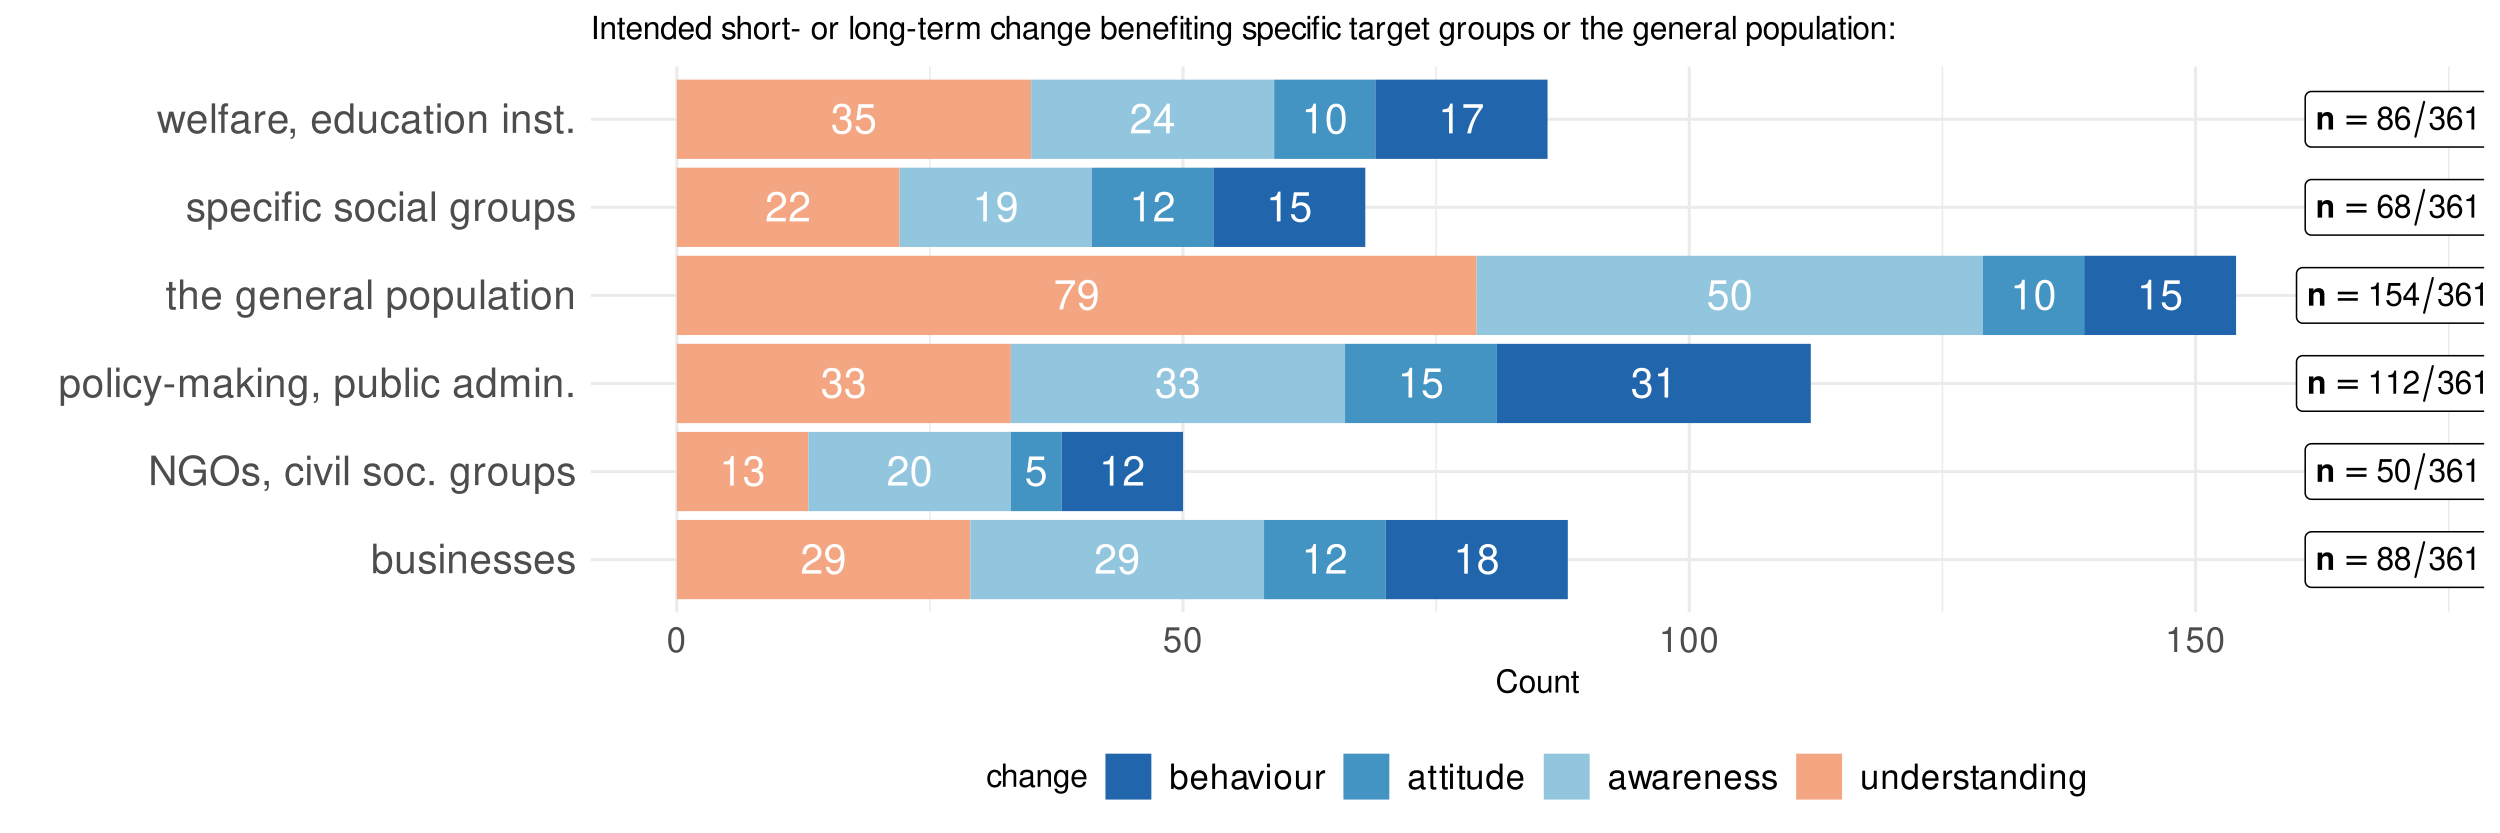 <?xml version="1.0" encoding="UTF-8"?>
<svg xmlns="http://www.w3.org/2000/svg" xmlns:xlink="http://www.w3.org/1999/xlink" width="864pt" height="288pt" viewBox="0 0 864 288" version="1.1">
<defs>
<g>
<symbol overflow="visible" id="glyph0-0">
<path style="stroke:none;" d=""/>
</symbol>
<symbol overflow="visible" id="glyph0-1">
<path style="stroke:none;" d="M 7.391 -10.078 L 0.656 -10.078 L 0.656 -8.844 L 6.094 -8.844 C 3.703 -5.422 2.719 -3.312 1.969 0 L 3.297 0 C 3.859 -3.234 5.125 -6 7.391 -9.031 Z M 7.391 -10.078 "/>
</symbol>
<symbol overflow="visible" id="glyph0-2">
<path style="stroke:none;" d="M 0.75 -2.344 C 1 -0.672 2.078 0.328 3.609 0.328 C 4.734 0.328 5.734 -0.219 6.328 -1.141 C 6.953 -2.141 7.234 -3.391 7.234 -5.266 C 7.234 -7 6.984 -8.094 6.391 -9 C 5.828 -9.844 4.953 -10.281 3.844 -10.281 C 1.922 -10.281 0.547 -8.844 0.547 -6.859 C 0.547 -4.969 1.812 -3.625 3.641 -3.625 C 4.594 -3.625 5.297 -3.969 5.938 -4.75 C 5.922 -2.188 5.141 -0.781 3.703 -0.781 C 2.812 -0.781 2.203 -1.344 2 -2.344 Z M 3.828 -9.188 C 4.984 -9.188 5.875 -8.203 5.875 -6.875 C 5.875 -5.609 5.016 -4.734 3.781 -4.734 C 2.578 -4.734 1.812 -5.594 1.812 -6.953 C 1.812 -8.25 2.656 -9.188 3.828 -9.188 Z M 3.828 -9.188 "/>
</symbol>
<symbol overflow="visible" id="glyph0-3">
<path style="stroke:none;" d="M 7.188 -1.234 L 1.891 -1.234 C 2.016 -2.094 2.469 -2.625 3.719 -3.391 L 5.141 -4.188 C 6.547 -4.969 7.266 -6.016 7.266 -7.281 C 7.266 -8.141 6.922 -8.922 6.328 -9.484 C 5.734 -10.031 4.984 -10.281 4.031 -10.281 C 2.766 -10.281 1.812 -9.828 1.25 -8.938 C 0.891 -8.406 0.734 -7.766 0.719 -6.719 L 1.969 -6.719 C 2 -7.422 2.094 -7.828 2.266 -8.172 C 2.594 -8.797 3.234 -9.188 4 -9.188 C 5.141 -9.188 5.984 -8.359 5.984 -7.25 C 5.984 -6.422 5.516 -5.719 4.625 -5.203 L 3.312 -4.438 C 1.203 -3.234 0.594 -2.266 0.484 -0.016 L 7.188 -0.016 Z M 7.188 -1.234 "/>
</symbol>
<symbol overflow="visible" id="glyph0-4">
<path style="stroke:none;" d="M 3.141 -4.734 L 3.828 -4.734 C 5.188 -4.734 5.922 -4.094 5.922 -2.859 C 5.922 -1.562 5.141 -0.781 3.844 -0.781 C 2.453 -0.781 1.797 -1.484 1.703 -2.984 L 0.453 -2.984 C 0.516 -2.156 0.656 -1.625 0.891 -1.172 C 1.422 -0.172 2.406 0.328 3.781 0.328 C 5.859 0.328 7.188 -0.922 7.188 -2.875 C 7.188 -4.188 6.703 -4.891 5.484 -5.312 C 6.422 -5.703 6.891 -6.406 6.891 -7.453 C 6.891 -9.219 5.75 -10.281 3.828 -10.281 C 1.797 -10.281 0.719 -9.141 0.672 -6.969 L 1.922 -6.969 C 1.938 -7.594 1.984 -7.953 2.141 -8.266 C 2.438 -8.844 3.062 -9.188 3.844 -9.188 C 4.953 -9.188 5.609 -8.516 5.609 -7.406 C 5.609 -6.688 5.359 -6.234 4.812 -6 C 4.469 -5.859 4.016 -5.797 3.141 -5.781 Z M 3.141 -4.734 "/>
</symbol>
<symbol overflow="visible" id="glyph0-5">
<path style="stroke:none;" d="M 6.766 -10.078 L 1.562 -10.078 L 0.812 -4.594 L 1.969 -4.594 C 2.547 -5.297 3.031 -5.531 3.828 -5.531 C 5.172 -5.531 6.016 -4.609 6.016 -3.109 C 6.016 -1.656 5.172 -0.781 3.812 -0.781 C 2.719 -0.781 2.047 -1.344 1.75 -2.469 L 0.5 -2.469 C 0.672 -1.656 0.812 -1.25 1.109 -0.875 C 1.672 -0.109 2.703 0.328 3.844 0.328 C 5.875 0.328 7.297 -1.156 7.297 -3.281 C 7.297 -5.281 5.969 -6.641 4.031 -6.641 C 3.328 -6.641 2.766 -6.453 2.172 -6.031 L 2.578 -8.844 L 6.766 -8.844 Z M 6.766 -10.078 "/>
</symbol>
<symbol overflow="visible" id="glyph0-6">
<path style="stroke:none;" d="M 3.688 -7.328 L 3.688 0 L 4.938 0 L 4.938 -10.281 L 4.109 -10.281 C 3.672 -8.703 3.391 -8.484 1.453 -8.234 L 1.453 -7.328 Z M 3.688 -7.328 "/>
</symbol>
<symbol overflow="visible" id="glyph0-7">
<path style="stroke:none;" d="M 3.906 -10.281 C 2.969 -10.281 2.125 -9.859 1.594 -9.156 C 0.938 -8.25 0.609 -6.875 0.609 -4.984 C 0.609 -1.5 1.75 0.328 3.906 0.328 C 6.047 0.328 7.203 -1.5 7.203 -4.891 C 7.203 -6.875 6.891 -8.219 6.234 -9.156 C 5.703 -9.875 4.859 -10.281 3.906 -10.281 Z M 3.906 -9.172 C 5.266 -9.172 5.922 -7.797 5.922 -5 C 5.922 -2.078 5.281 -0.719 3.875 -0.719 C 2.562 -0.719 1.891 -2.141 1.891 -4.969 C 1.891 -7.797 2.562 -9.172 3.906 -9.172 Z M 3.906 -9.172 "/>
</symbol>
<symbol overflow="visible" id="glyph0-8">
<path style="stroke:none;" d="M 4.656 -2.484 L 4.656 0 L 5.906 0 L 5.906 -2.484 L 7.391 -2.484 L 7.391 -3.609 L 5.906 -3.609 L 5.906 -10.281 L 4.984 -10.281 L 0.391 -3.812 L 0.391 -2.484 Z M 4.656 -3.609 L 1.5 -3.609 L 4.656 -8.141 Z M 4.656 -3.609 "/>
</symbol>
<symbol overflow="visible" id="glyph0-9">
<path style="stroke:none;" d="M 5.562 -5.422 C 6.609 -6.062 6.938 -6.562 6.938 -7.531 C 6.938 -9.156 5.703 -10.281 3.906 -10.281 C 2.141 -10.281 0.875 -9.156 0.875 -7.547 C 0.875 -6.562 1.203 -6.078 2.25 -5.422 C 1.094 -4.828 0.531 -4 0.531 -2.859 C 0.531 -0.984 1.906 0.328 3.906 0.328 C 5.906 0.328 7.297 -0.984 7.297 -2.859 C 7.297 -4 6.719 -4.828 5.562 -5.422 Z M 3.906 -9.172 C 4.984 -9.172 5.656 -8.531 5.656 -7.5 C 5.656 -6.547 4.969 -5.906 3.906 -5.906 C 2.844 -5.906 2.156 -6.547 2.156 -7.531 C 2.156 -8.531 2.844 -9.172 3.906 -9.172 Z M 3.906 -4.844 C 5.156 -4.844 6.016 -4.031 6.016 -2.828 C 6.016 -1.594 5.172 -0.781 3.875 -0.781 C 2.656 -0.781 1.812 -1.625 1.812 -2.812 C 1.812 -4.031 2.641 -4.844 3.906 -4.844 Z M 3.906 -4.844 "/>
</symbol>
<symbol overflow="visible" id="glyph1-0">
<path style="stroke:none;" d=""/>
</symbol>
<symbol overflow="visible" id="glyph1-1">
<path style="stroke:none;" d="M 0.703 -5.969 L 0.703 0 L 2.25 0 L 2.25 -3.578 C 2.25 -4.281 2.734 -4.75 3.484 -4.75 C 4.156 -4.75 4.484 -4.391 4.484 -3.672 L 4.484 0 L 6.031 0 L 6.031 -4 C 6.031 -5.328 5.312 -6.062 4.031 -6.062 C 3.219 -6.062 2.688 -5.781 2.25 -5.109 L 2.25 -5.969 Z M 0.703 -5.969 "/>
</symbol>
<symbol overflow="visible" id="glyph2-0">
<path style="stroke:none;" d="M 0.547 1.953 L 0.547 -7.781 L 6.078 -7.781 L 6.078 1.953 Z M 1.172 1.344 L 5.453 1.344 L 5.453 -7.172 L 1.172 -7.172 Z M 1.172 1.344 "/>
</symbol>
<symbol overflow="visible" id="glyph2-1">
<path style="stroke:none;" d="M 1.172 -5.016 L 8.078 -5.016 L 8.078 -4.109 L 1.172 -4.109 Z M 1.172 -2.812 L 8.078 -2.812 L 8.078 -1.906 L 1.172 -1.906 Z M 1.172 -2.812 "/>
</symbol>
<symbol overflow="visible" id="glyph3-0">
<path style="stroke:none;" d=""/>
</symbol>
<symbol overflow="visible" id="glyph3-1">
<path style="stroke:none;" d="M 4.312 -4.203 C 5.141 -4.703 5.391 -5.109 5.391 -5.859 C 5.391 -7.109 4.438 -7.984 3.031 -7.984 C 1.656 -7.984 0.688 -7.109 0.688 -5.859 C 0.688 -5.109 0.938 -4.719 1.75 -4.203 C 0.844 -3.75 0.406 -3.109 0.406 -2.219 C 0.406 -0.766 1.484 0.25 3.031 0.25 C 4.578 0.25 5.672 -0.766 5.672 -2.219 C 5.672 -3.109 5.219 -3.75 4.312 -4.203 Z M 3.031 -7.125 C 3.859 -7.125 4.391 -6.625 4.391 -5.828 C 4.391 -5.078 3.859 -4.578 3.031 -4.578 C 2.203 -4.578 1.672 -5.078 1.672 -5.859 C 1.672 -6.625 2.203 -7.125 3.031 -7.125 Z M 3.031 -3.766 C 4.016 -3.766 4.672 -3.125 4.672 -2.203 C 4.672 -1.234 4.016 -0.609 3.016 -0.609 C 2.062 -0.609 1.406 -1.266 1.406 -2.188 C 1.406 -3.141 2.062 -3.766 3.031 -3.766 Z M 3.031 -3.766 "/>
</symbol>
<symbol overflow="visible" id="glyph3-2">
<path style="stroke:none;" d="M 2.438 -3.672 L 2.969 -3.672 C 4.031 -3.672 4.594 -3.188 4.594 -2.219 C 4.594 -1.219 3.984 -0.609 2.984 -0.609 C 1.906 -0.609 1.391 -1.156 1.328 -2.312 L 0.359 -2.312 C 0.391 -1.672 0.516 -1.266 0.703 -0.906 C 1.109 -0.125 1.859 0.25 2.938 0.25 C 4.547 0.25 5.594 -0.719 5.594 -2.234 C 5.594 -3.25 5.203 -3.797 4.266 -4.125 C 5 -4.438 5.359 -4.984 5.359 -5.781 C 5.359 -7.156 4.469 -7.984 2.969 -7.984 C 1.391 -7.984 0.547 -7.109 0.516 -5.406 L 1.484 -5.406 C 1.5 -5.906 1.547 -6.172 1.672 -6.422 C 1.891 -6.875 2.375 -7.141 2.984 -7.141 C 3.844 -7.141 4.359 -6.609 4.359 -5.75 C 4.359 -5.188 4.172 -4.844 3.734 -4.656 C 3.469 -4.547 3.109 -4.5 2.438 -4.5 Z M 2.438 -3.672 "/>
</symbol>
<symbol overflow="visible" id="glyph3-3">
<path style="stroke:none;" d="M 5.5 -5.906 C 5.312 -7.219 4.469 -7.984 3.281 -7.984 C 2.422 -7.984 1.641 -7.562 1.188 -6.844 C 0.688 -6.062 0.469 -5.094 0.469 -3.641 C 0.469 -2.297 0.656 -1.453 1.141 -0.734 C 1.562 -0.094 2.25 0.25 3.109 0.25 C 4.594 0.25 5.672 -0.859 5.672 -2.422 C 5.672 -3.891 4.672 -4.922 3.266 -4.922 C 2.5 -4.922 1.891 -4.641 1.469 -4.047 C 1.484 -6.031 2.094 -7.125 3.219 -7.125 C 3.906 -7.125 4.375 -6.688 4.531 -5.906 Z M 3.141 -4.062 C 4.094 -4.062 4.672 -3.406 4.672 -2.344 C 4.672 -1.344 4.016 -0.609 3.109 -0.609 C 2.203 -0.609 1.531 -1.375 1.531 -2.391 C 1.531 -3.375 2.188 -4.062 3.141 -4.062 Z M 3.141 -4.062 "/>
</symbol>
<symbol overflow="visible" id="glyph3-4">
<path style="stroke:none;" d="M 2.859 -5.688 L 2.859 0 L 3.828 0 L 3.828 -7.984 L 3.188 -7.984 C 2.844 -6.766 2.625 -6.594 1.125 -6.391 L 1.125 -5.688 Z M 2.859 -5.688 "/>
</symbol>
<symbol overflow="visible" id="glyph3-5">
<path style="stroke:none;" d="M 5.266 -7.828 L 1.219 -7.828 L 0.625 -3.562 L 1.531 -3.562 C 1.984 -4.109 2.359 -4.297 2.969 -4.297 C 4.016 -4.297 4.672 -3.578 4.672 -2.422 C 4.672 -1.297 4.016 -0.609 2.953 -0.609 C 2.109 -0.609 1.594 -1.031 1.359 -1.922 L 0.391 -1.922 C 0.516 -1.281 0.625 -0.969 0.859 -0.688 C 1.297 -0.094 2.094 0.25 2.984 0.25 C 4.562 0.25 5.672 -0.891 5.672 -2.547 C 5.672 -4.094 4.641 -5.156 3.141 -5.156 C 2.578 -5.156 2.141 -5.016 1.688 -4.688 L 2 -6.875 L 5.266 -6.875 Z M 5.266 -7.828 "/>
</symbol>
<symbol overflow="visible" id="glyph3-6">
<path style="stroke:none;" d="M 3.031 -7.984 C 2.312 -7.984 1.641 -7.656 1.234 -7.109 C 0.734 -6.406 0.469 -5.344 0.469 -3.859 C 0.469 -1.172 1.359 0.25 3.031 0.25 C 4.688 0.25 5.594 -1.172 5.594 -3.797 C 5.594 -5.344 5.359 -6.391 4.844 -7.109 C 4.438 -7.672 3.781 -7.984 3.031 -7.984 Z M 3.031 -7.125 C 4.094 -7.125 4.609 -6.047 4.609 -3.891 C 4.609 -1.609 4.094 -0.547 3.016 -0.547 C 1.984 -0.547 1.469 -1.656 1.469 -3.859 C 1.469 -6.047 1.984 -7.125 3.031 -7.125 Z M 3.031 -7.125 "/>
</symbol>
<symbol overflow="visible" id="glyph3-7">
<path style="stroke:none;" d="M 5.594 -0.969 L 1.469 -0.969 C 1.562 -1.625 1.922 -2.047 2.891 -2.625 L 3.984 -3.25 C 5.078 -3.859 5.641 -4.672 5.641 -5.656 C 5.641 -6.312 5.375 -6.938 4.922 -7.375 C 4.453 -7.781 3.875 -7.984 3.141 -7.984 C 2.141 -7.984 1.406 -7.641 0.969 -6.953 C 0.703 -6.531 0.578 -6.031 0.547 -5.219 L 1.531 -5.219 C 1.562 -5.766 1.625 -6.094 1.75 -6.359 C 2.016 -6.844 2.516 -7.141 3.109 -7.141 C 3.984 -7.141 4.656 -6.5 4.656 -5.641 C 4.656 -5 4.281 -4.438 3.594 -4.047 L 2.578 -3.453 C 0.938 -2.5 0.469 -1.75 0.375 -0.016 L 5.594 -0.016 Z M 5.594 -0.969 "/>
</symbol>
<symbol overflow="visible" id="glyph3-8">
<path style="stroke:none;" d="M 3.609 -1.938 L 3.609 0 L 4.578 0 L 4.578 -1.938 L 5.75 -1.938 L 5.75 -2.812 L 4.578 -2.812 L 4.578 -7.984 L 3.859 -7.984 L 0.312 -2.953 L 0.312 -1.938 Z M 3.609 -2.812 L 1.156 -2.812 L 3.609 -6.328 Z M 3.609 -2.812 "/>
</symbol>
<symbol overflow="visible" id="glyph4-0">
<path style="stroke:none;" d=""/>
</symbol>
<symbol overflow="visible" id="glyph4-1">
<path style="stroke:none;" d="M 0.75 -10.203 L 0.75 0 L 1.812 0 L 1.812 -0.938 C 2.359 -0.078 3.109 0.328 4.125 0.328 C 6.062 0.328 7.328 -1.266 7.328 -3.703 C 7.328 -6.078 6.125 -7.547 4.188 -7.547 C 3.172 -7.547 2.469 -7.172 1.922 -6.344 L 1.922 -10.203 Z M 3.969 -6.453 C 5.266 -6.453 6.109 -5.312 6.109 -3.562 C 6.109 -1.906 5.234 -0.766 3.969 -0.766 C 2.719 -0.766 1.922 -1.891 1.922 -3.609 C 1.922 -5.328 2.719 -6.453 3.969 -6.453 Z M 3.969 -6.453 "/>
</symbol>
<symbol overflow="visible" id="glyph4-2">
<path style="stroke:none;" d="M 6.75 0 L 6.75 -7.344 L 5.594 -7.344 L 5.594 -3.172 C 5.594 -1.688 4.797 -0.703 3.578 -0.703 C 2.656 -0.703 2.078 -1.266 2.078 -2.141 L 2.078 -7.344 L 0.906 -7.344 L 0.906 -1.688 C 0.906 -0.469 1.812 0.328 3.25 0.328 C 4.328 0.328 5.016 -0.062 5.703 -1.016 L 5.703 0 Z M 6.75 0 "/>
</symbol>
<symbol overflow="visible" id="glyph4-3">
<path style="stroke:none;" d="M 6.125 -5.297 C 6.125 -6.734 5.172 -7.547 3.469 -7.547 C 1.766 -7.547 0.656 -6.656 0.656 -5.312 C 0.656 -4.156 1.25 -3.609 2.984 -3.188 L 4.078 -2.922 C 4.891 -2.734 5.203 -2.438 5.203 -1.922 C 5.203 -1.219 4.516 -0.75 3.5 -0.75 C 2.875 -0.75 2.344 -0.938 2.047 -1.25 C 1.859 -1.453 1.781 -1.672 1.703 -2.188 L 0.469 -2.188 C 0.531 -0.484 1.484 0.328 3.406 0.328 C 5.25 0.328 6.422 -0.594 6.422 -2 C 6.422 -3.094 5.812 -3.703 4.359 -4.047 L 3.234 -4.312 C 2.281 -4.531 1.875 -4.844 1.875 -5.359 C 1.875 -6.047 2.484 -6.469 3.438 -6.469 C 4.375 -6.469 4.875 -6.062 4.906 -5.297 Z M 6.125 -5.297 "/>
</symbol>
<symbol overflow="visible" id="glyph4-4">
<path style="stroke:none;" d="M 2.094 -7.344 L 0.938 -7.344 L 0.938 0 L 2.094 0 Z M 2.094 -10.203 L 0.922 -10.203 L 0.922 -8.734 L 2.094 -8.734 Z M 2.094 -10.203 "/>
</symbol>
<symbol overflow="visible" id="glyph4-5">
<path style="stroke:none;" d="M 0.984 -7.344 L 0.984 0 L 2.156 0 L 2.156 -4.047 C 2.156 -5.547 2.938 -6.531 4.141 -6.531 C 5.062 -6.531 5.656 -5.969 5.656 -5.078 L 5.656 0 L 6.812 0 L 6.812 -5.547 C 6.812 -6.766 5.906 -7.547 4.5 -7.547 C 3.406 -7.547 2.703 -7.125 2.062 -6.109 L 2.062 -7.344 Z M 0.984 -7.344 "/>
</symbol>
<symbol overflow="visible" id="glyph4-6">
<path style="stroke:none;" d="M 7.188 -3.281 C 7.188 -4.391 7.094 -5.062 6.891 -5.609 C 6.406 -6.812 5.297 -7.547 3.922 -7.547 C 1.875 -7.547 0.562 -5.984 0.562 -3.562 C 0.562 -1.141 1.812 0.328 3.891 0.328 C 5.578 0.328 6.734 -0.625 7.031 -2.219 L 5.859 -2.219 C 5.531 -1.266 4.875 -0.75 3.938 -0.75 C 3.188 -0.75 2.562 -1.094 2.172 -1.703 C 1.891 -2.125 1.797 -2.547 1.781 -3.281 Z M 1.812 -4.234 C 1.906 -5.594 2.734 -6.469 3.906 -6.469 C 5.094 -6.469 5.922 -5.547 5.922 -4.234 Z M 1.812 -4.234 "/>
</symbol>
<symbol overflow="visible" id="glyph4-7">
<path style="stroke:none;" d="M 9.047 -10.203 L 7.812 -10.203 L 7.812 -1.859 L 2.484 -10.203 L 1.062 -10.203 L 1.062 0 L 2.297 0 L 2.297 -8.281 L 7.578 0 L 9.047 0 Z M 9.047 -10.203 "/>
</symbol>
<symbol overflow="visible" id="glyph4-8">
<path style="stroke:none;" d="M 9.922 -5.391 L 5.672 -5.391 L 5.672 -4.234 L 8.781 -4.234 L 8.781 -3.969 C 8.781 -2.141 7.438 -0.828 5.578 -0.828 C 4.531 -0.828 3.594 -1.203 3 -1.859 C 2.328 -2.594 1.922 -3.812 1.922 -5.062 C 1.922 -7.578 3.344 -9.219 5.5 -9.219 C 7.062 -9.219 8.172 -8.422 8.453 -7.109 L 9.781 -7.109 C 9.422 -9.188 7.859 -10.375 5.516 -10.375 C 4.266 -10.375 3.266 -10.047 2.469 -9.391 C 1.281 -8.406 0.609 -6.828 0.609 -5 C 0.609 -1.859 2.531 0.328 5.297 0.328 C 6.672 0.328 7.766 -0.203 8.781 -1.297 L 9.094 0.062 L 9.922 0.062 Z M 9.922 -5.391 "/>
</symbol>
<symbol overflow="visible" id="glyph4-9">
<path style="stroke:none;" d="M 5.453 -10.375 C 2.516 -10.375 0.531 -8.219 0.531 -5.031 C 0.531 -1.812 2.5 0.328 5.453 0.328 C 6.703 0.328 7.797 -0.062 8.625 -0.75 C 9.734 -1.688 10.391 -3.281 10.391 -4.938 C 10.391 -8.234 8.438 -10.375 5.453 -10.375 Z M 5.453 -9.219 C 7.656 -9.219 9.094 -7.562 9.094 -4.969 C 9.094 -2.5 7.609 -0.828 5.453 -0.828 C 3.281 -0.828 1.828 -2.5 1.828 -5.031 C 1.828 -7.547 3.281 -9.219 5.453 -9.219 Z M 5.453 -9.219 "/>
</symbol>
<symbol overflow="visible" id="glyph4-10">
<path style="stroke:none;" d="M 1.219 -1.453 L 1.219 0 L 2.062 0 L 2.062 0.25 C 2.062 1.219 1.875 1.5 1.219 1.531 L 1.219 2.062 C 2.141 2.094 2.688 1.406 2.688 0.219 L 2.688 -1.453 Z M 1.219 -1.453 "/>
</symbol>
<symbol overflow="visible" id="glyph4-11">
<path style="stroke:none;" d=""/>
</symbol>
<symbol overflow="visible" id="glyph4-12">
<path style="stroke:none;" d="M 6.594 -4.875 C 6.531 -5.594 6.391 -6.047 6.109 -6.453 C 5.594 -7.141 4.719 -7.547 3.703 -7.547 C 1.703 -7.547 0.438 -5.984 0.438 -3.547 C 0.438 -1.172 1.688 0.328 3.688 0.328 C 5.438 0.328 6.531 -0.734 6.672 -2.516 L 5.5 -2.516 C 5.312 -1.344 4.703 -0.75 3.703 -0.75 C 2.422 -0.75 1.656 -1.812 1.656 -3.547 C 1.656 -5.375 2.406 -6.469 3.688 -6.469 C 4.656 -6.469 5.281 -5.891 5.422 -4.875 Z M 6.594 -4.875 "/>
</symbol>
<symbol overflow="visible" id="glyph4-13">
<path style="stroke:none;" d="M 3.984 0 L 6.797 -7.344 L 5.484 -7.344 L 3.422 -1.391 L 1.453 -7.344 L 0.141 -7.344 L 2.719 0 Z M 3.984 0 "/>
</symbol>
<symbol overflow="visible" id="glyph4-14">
<path style="stroke:none;" d="M 2.125 -10.203 L 0.953 -10.203 L 0.953 0 L 2.125 0 Z M 2.125 -10.203 "/>
</symbol>
<symbol overflow="visible" id="glyph4-15">
<path style="stroke:none;" d="M 3.812 -7.547 C 1.734 -7.547 0.5 -6.078 0.5 -3.609 C 0.5 -1.141 1.734 0.328 3.828 0.328 C 5.891 0.328 7.141 -1.141 7.141 -3.562 C 7.141 -6.109 5.938 -7.547 3.812 -7.547 Z M 3.828 -6.469 C 5.141 -6.469 5.922 -5.391 5.922 -3.562 C 5.922 -1.828 5.109 -0.75 3.828 -0.75 C 2.516 -0.75 1.719 -1.828 1.719 -3.609 C 1.719 -5.391 2.516 -6.469 3.828 -6.469 Z M 3.828 -6.469 "/>
</symbol>
<symbol overflow="visible" id="glyph4-16">
<path style="stroke:none;" d="M 2.672 -1.453 L 1.219 -1.453 L 1.219 0 L 2.672 0 Z M 2.672 -1.453 "/>
</symbol>
<symbol overflow="visible" id="glyph4-17">
<path style="stroke:none;" d="M 5.656 -7.344 L 5.656 -6.266 C 5.062 -7.156 4.422 -7.547 3.5 -7.547 C 1.719 -7.547 0.484 -5.891 0.484 -3.547 C 0.484 -2.312 0.781 -1.406 1.406 -0.672 C 1.953 -0.031 2.656 0.328 3.422 0.328 C 4.297 0.328 4.922 -0.062 5.547 -1 L 5.547 -0.609 C 5.547 1.344 5 2.078 3.547 2.078 C 2.547 2.078 2.031 1.688 1.922 0.844 L 0.734 0.844 C 0.844 2.203 1.922 3.047 3.516 3.047 C 4.594 3.047 5.484 2.703 5.969 2.109 C 6.531 1.422 6.734 0.516 6.734 -1.203 L 6.734 -7.344 Z M 3.609 -6.469 C 4.844 -6.469 5.547 -5.438 5.547 -3.562 C 5.547 -1.797 4.828 -0.75 3.609 -0.75 C 2.406 -0.75 1.703 -1.812 1.703 -3.609 C 1.703 -5.406 2.406 -6.469 3.609 -6.469 Z M 3.609 -6.469 "/>
</symbol>
<symbol overflow="visible" id="glyph4-18">
<path style="stroke:none;" d="M 0.969 -7.344 L 0.969 0 L 2.141 0 L 2.141 -3.812 C 2.156 -5.578 2.891 -6.359 4.5 -6.312 L 4.5 -7.5 C 4.297 -7.531 4.188 -7.547 4.047 -7.547 C 3.297 -7.547 2.719 -7.094 2.047 -6 L 2.047 -7.344 Z M 0.969 -7.344 "/>
</symbol>
<symbol overflow="visible" id="glyph4-19">
<path style="stroke:none;" d="M 0.75 3.047 L 1.938 3.047 L 1.938 -0.766 C 2.547 -0.016 3.234 0.328 4.188 0.328 C 6.094 0.328 7.328 -1.203 7.328 -3.547 C 7.328 -6 6.125 -7.547 4.172 -7.547 C 3.172 -7.547 2.375 -7.094 1.828 -6.234 L 1.828 -7.344 L 0.75 -7.344 Z M 3.969 -6.453 C 5.266 -6.453 6.109 -5.312 6.109 -3.562 C 6.109 -1.906 5.25 -0.766 3.969 -0.766 C 2.734 -0.766 1.938 -1.891 1.938 -3.609 C 1.938 -5.328 2.734 -6.453 3.969 -6.453 Z M 3.969 -6.453 "/>
</symbol>
<symbol overflow="visible" id="glyph4-20">
<path style="stroke:none;" d="M 5.438 -7.344 L 3.406 -1.625 L 1.531 -7.344 L 0.281 -7.344 L 2.766 0.031 L 2.312 1.188 C 2.109 1.703 1.859 1.906 1.375 1.906 C 1.172 1.906 1.016 1.875 0.75 1.812 L 0.75 2.875 C 1 3 1.234 3.047 1.547 3.047 C 1.922 3.047 2.328 2.922 2.625 2.703 C 3 2.438 3.203 2.125 3.438 1.547 L 6.688 -7.344 Z M 5.438 -7.344 "/>
</symbol>
<symbol overflow="visible" id="glyph4-21">
<path style="stroke:none;" d="M 3.969 -4.375 L 0.641 -4.375 L 0.641 -3.359 L 3.969 -3.359 Z M 3.969 -4.375 "/>
</symbol>
<symbol overflow="visible" id="glyph4-22">
<path style="stroke:none;" d="M 0.984 -7.344 L 0.984 0 L 2.156 0 L 2.156 -4.609 C 2.156 -5.672 2.922 -6.531 3.875 -6.531 C 4.75 -6.531 5.234 -5.984 5.234 -5.047 L 5.234 0 L 6.406 0 L 6.406 -4.609 C 6.406 -5.672 7.188 -6.531 8.141 -6.531 C 8.984 -6.531 9.484 -5.984 9.484 -5.047 L 9.484 0 L 10.672 0 L 10.672 -5.5 C 10.672 -6.812 9.906 -7.547 8.547 -7.547 C 7.562 -7.547 6.969 -7.25 6.281 -6.422 C 5.859 -7.203 5.266 -7.547 4.312 -7.547 C 3.328 -7.547 2.672 -7.188 2.062 -6.297 L 2.062 -7.344 Z M 0.984 -7.344 "/>
</symbol>
<symbol overflow="visible" id="glyph4-23">
<path style="stroke:none;" d="M 7.484 -0.688 C 7.359 -0.656 7.312 -0.656 7.234 -0.656 C 6.828 -0.656 6.609 -0.875 6.609 -1.234 L 6.609 -5.547 C 6.609 -6.844 5.656 -7.547 3.844 -7.547 C 2.766 -7.547 1.922 -7.234 1.406 -6.688 C 1.078 -6.312 0.938 -5.891 0.906 -5.172 L 2.094 -5.172 C 2.188 -6.062 2.719 -6.469 3.812 -6.469 C 4.875 -6.469 5.453 -6.078 5.453 -5.375 L 5.453 -5.062 C 5.438 -4.562 5.188 -4.375 4.234 -4.25 C 2.578 -4.047 2.328 -3.984 1.875 -3.812 C 1.016 -3.438 0.594 -2.797 0.594 -1.844 C 0.594 -0.516 1.516 0.328 3 0.328 C 3.922 0.328 4.656 0 5.484 -0.75 C 5.578 0 5.938 0.328 6.688 0.328 C 6.938 0.328 7.094 0.297 7.484 0.203 Z M 5.453 -2.312 C 5.453 -1.922 5.328 -1.688 4.984 -1.359 C 4.516 -0.922 3.938 -0.703 3.25 -0.703 C 2.344 -0.703 1.812 -1.141 1.812 -1.875 C 1.812 -2.641 2.312 -3.031 3.562 -3.219 C 4.812 -3.391 5.047 -3.438 5.453 -3.625 Z M 5.453 -2.312 "/>
</symbol>
<symbol overflow="visible" id="glyph4-24">
<path style="stroke:none;" d="M 1.969 -10.203 L 0.812 -10.203 L 0.812 0 L 1.969 0 L 1.969 -2.859 L 3.109 -3.969 L 5.594 0 L 7.031 0 L 4.031 -4.797 L 6.578 -7.344 L 5.078 -7.344 L 1.969 -4.234 Z M 1.969 -10.203 "/>
</symbol>
<symbol overflow="visible" id="glyph4-25">
<path style="stroke:none;" d="M 6.938 -10.203 L 5.766 -10.203 L 5.766 -6.406 C 5.281 -7.156 4.5 -7.547 3.516 -7.547 C 1.609 -7.547 0.359 -6.016 0.359 -3.688 C 0.359 -1.203 1.562 0.328 3.562 0.328 C 4.562 0.328 5.266 -0.062 5.891 -0.969 L 5.891 0 L 6.938 0 Z M 3.703 -6.453 C 4.969 -6.453 5.766 -5.344 5.766 -3.578 C 5.766 -1.891 4.953 -0.766 3.719 -0.766 C 2.438 -0.766 1.578 -1.906 1.578 -3.609 C 1.578 -5.312 2.438 -6.453 3.703 -6.453 Z M 3.703 -6.453 "/>
</symbol>
<symbol overflow="visible" id="glyph4-26">
<path style="stroke:none;" d="M 3.562 -7.344 L 2.359 -7.344 L 2.359 -9.359 L 1.188 -9.359 L 1.188 -7.344 L 0.203 -7.344 L 0.203 -6.391 L 1.188 -6.391 L 1.188 -0.844 C 1.188 -0.078 1.688 0.328 2.609 0.328 C 2.906 0.328 3.156 0.297 3.562 0.219 L 3.562 -0.75 C 3.391 -0.719 3.234 -0.703 3 -0.703 C 2.484 -0.703 2.359 -0.844 2.359 -1.359 L 2.359 -6.391 L 3.562 -6.391 Z M 3.562 -7.344 "/>
</symbol>
<symbol overflow="visible" id="glyph4-27">
<path style="stroke:none;" d="M 0.984 -10.203 L 0.984 0 L 2.141 0 L 2.141 -4.047 C 2.141 -5.547 2.922 -6.531 4.125 -6.531 C 4.516 -6.531 4.891 -6.406 5.172 -6.203 C 5.5 -5.953 5.641 -5.594 5.641 -5.078 L 5.641 0 L 6.797 0 L 6.797 -5.547 C 6.797 -6.781 5.922 -7.547 4.5 -7.547 C 3.453 -7.547 2.828 -7.219 2.141 -6.328 L 2.141 -10.203 Z M 0.984 -10.203 "/>
</symbol>
<symbol overflow="visible" id="glyph4-28">
<path style="stroke:none;" d="M 3.531 -7.344 L 2.312 -7.344 L 2.312 -8.484 C 2.312 -8.969 2.578 -9.219 3.125 -9.219 C 3.219 -9.219 3.266 -9.219 3.531 -9.219 L 3.531 -10.172 C 3.266 -10.234 3.109 -10.25 2.875 -10.25 C 1.797 -10.25 1.141 -9.625 1.141 -8.578 L 1.141 -7.344 L 0.172 -7.344 L 0.172 -6.391 L 1.141 -6.391 L 1.141 0 L 2.312 0 L 2.312 -6.391 L 3.531 -6.391 Z M 6.109 -7.344 L 4.938 -7.344 L 4.938 0 L 6.109 0 Z M 6.109 -10.203 L 4.938 -10.203 L 4.938 -8.734 L 6.109 -8.734 Z M 6.109 -10.203 "/>
</symbol>
<symbol overflow="visible" id="glyph4-29">
<path style="stroke:none;" d="M 7.75 0 L 9.906 -7.344 L 8.594 -7.344 L 7.141 -1.625 L 5.703 -7.344 L 4.266 -7.344 L 2.875 -1.625 L 1.375 -7.344 L 0.078 -7.344 L 2.219 0 L 3.531 0 L 4.938 -5.75 L 6.422 0 Z M 7.75 0 "/>
</symbol>
<symbol overflow="visible" id="glyph4-30">
<path style="stroke:none;" d="M 3.609 -7.344 L 2.391 -7.344 L 2.391 -8.484 C 2.391 -8.969 2.656 -9.219 3.203 -9.219 C 3.297 -9.219 3.344 -9.219 3.609 -9.219 L 3.609 -10.172 C 3.344 -10.234 3.188 -10.25 2.953 -10.25 C 1.875 -10.25 1.234 -9.625 1.234 -8.578 L 1.234 -7.344 L 0.25 -7.344 L 0.25 -6.391 L 1.234 -6.391 L 1.234 0 L 2.391 0 L 2.391 -6.391 L 3.609 -6.391 Z M 3.609 -7.344 "/>
</symbol>
<symbol overflow="visible" id="glyph5-0">
<path style="stroke:none;" d=""/>
</symbol>
<symbol overflow="visible" id="glyph5-1">
<path style="stroke:none;" d="M 3.297 -8.672 C 2.516 -8.672 1.781 -8.312 1.344 -7.734 C 0.797 -6.953 0.516 -5.812 0.516 -4.203 C 0.516 -1.266 1.469 0.281 3.297 0.281 C 5.094 0.281 6.078 -1.266 6.078 -4.125 C 6.078 -5.812 5.812 -6.938 5.25 -7.734 C 4.812 -8.328 4.109 -8.672 3.297 -8.672 Z M 3.297 -7.734 C 4.438 -7.734 5 -6.578 5 -4.219 C 5 -1.75 4.453 -0.594 3.281 -0.594 C 2.156 -0.594 1.594 -1.797 1.594 -4.188 C 1.594 -6.578 2.156 -7.734 3.297 -7.734 Z M 3.297 -7.734 "/>
</symbol>
<symbol overflow="visible" id="glyph5-2">
<path style="stroke:none;" d="M 5.719 -8.516 L 1.312 -8.516 L 0.688 -3.875 L 1.656 -3.875 C 2.141 -4.469 2.562 -4.672 3.234 -4.672 C 4.375 -4.672 5.078 -3.891 5.078 -2.625 C 5.078 -1.406 4.375 -0.656 3.219 -0.656 C 2.297 -0.656 1.734 -1.125 1.469 -2.094 L 0.422 -2.094 C 0.562 -1.391 0.688 -1.062 0.938 -0.75 C 1.422 -0.094 2.281 0.281 3.234 0.281 C 4.953 0.281 6.156 -0.969 6.156 -2.766 C 6.156 -4.453 5.047 -5.609 3.406 -5.609 C 2.812 -5.609 2.328 -5.453 1.844 -5.094 L 2.172 -7.469 L 5.719 -7.469 Z M 5.719 -8.516 "/>
</symbol>
<symbol overflow="visible" id="glyph5-3">
<path style="stroke:none;" d="M 3.109 -6.188 L 3.109 0 L 4.156 0 L 4.156 -8.672 L 3.469 -8.672 C 3.094 -7.344 2.859 -7.156 1.219 -6.953 L 1.219 -6.188 Z M 3.109 -6.188 "/>
</symbol>
<symbol overflow="visible" id="glyph5-4">
<path style="stroke:none;" d="M 0.641 -8.75 L 0.641 0 L 1.547 0 L 1.547 -0.797 C 2.031 -0.078 2.656 0.281 3.547 0.281 C 5.203 0.281 6.281 -1.078 6.281 -3.172 C 6.281 -5.203 5.25 -6.469 3.594 -6.469 C 2.719 -6.469 2.109 -6.141 1.641 -5.438 L 1.641 -8.75 Z M 3.391 -5.531 C 4.516 -5.531 5.234 -4.562 5.234 -3.062 C 5.234 -1.625 4.484 -0.656 3.391 -0.656 C 2.328 -0.656 1.641 -1.625 1.641 -3.094 C 1.641 -4.578 2.328 -5.531 3.391 -5.531 Z M 3.391 -5.531 "/>
</symbol>
<symbol overflow="visible" id="glyph5-5">
<path style="stroke:none;" d="M 6.156 -2.812 C 6.156 -3.766 6.078 -4.344 5.906 -4.812 C 5.5 -5.844 4.531 -6.469 3.359 -6.469 C 1.609 -6.469 0.484 -5.141 0.484 -3.062 C 0.484 -0.984 1.562 0.281 3.344 0.281 C 4.781 0.281 5.766 -0.547 6.031 -1.906 L 5.016 -1.906 C 4.734 -1.078 4.172 -0.641 3.375 -0.641 C 2.734 -0.641 2.203 -0.938 1.859 -1.469 C 1.625 -1.828 1.531 -2.188 1.531 -2.812 Z M 1.547 -3.625 C 1.625 -4.781 2.344 -5.547 3.344 -5.547 C 4.375 -5.547 5.078 -4.75 5.078 -3.625 Z M 1.547 -3.625 "/>
</symbol>
<symbol overflow="visible" id="glyph5-6">
<path style="stroke:none;" d="M 0.844 -8.75 L 0.844 0 L 1.844 0 L 1.844 -3.469 C 1.844 -4.75 2.516 -5.594 3.547 -5.594 C 3.875 -5.594 4.188 -5.5 4.422 -5.312 C 4.719 -5.094 4.844 -4.797 4.844 -4.359 L 4.844 0 L 5.828 0 L 5.828 -4.75 C 5.828 -5.812 5.078 -6.469 3.859 -6.469 C 2.969 -6.469 2.422 -6.188 1.844 -5.422 L 1.844 -8.75 Z M 0.844 -8.75 "/>
</symbol>
<symbol overflow="visible" id="glyph5-7">
<path style="stroke:none;" d="M 6.422 -0.594 C 6.312 -0.562 6.266 -0.562 6.203 -0.562 C 5.859 -0.562 5.656 -0.75 5.656 -1.062 L 5.656 -4.75 C 5.656 -5.875 4.844 -6.469 3.297 -6.469 C 2.375 -6.469 1.641 -6.203 1.219 -5.734 C 0.922 -5.406 0.797 -5.047 0.781 -4.422 L 1.781 -4.422 C 1.875 -5.203 2.328 -5.547 3.266 -5.547 C 4.172 -5.547 4.672 -5.203 4.672 -4.609 L 4.672 -4.344 C 4.656 -3.906 4.438 -3.75 3.625 -3.641 C 2.203 -3.469 1.984 -3.422 1.609 -3.266 C 0.875 -2.953 0.5 -2.406 0.5 -1.578 C 0.5 -0.438 1.297 0.281 2.562 0.281 C 3.359 0.281 4 0 4.703 -0.641 C 4.781 0 5.094 0.281 5.734 0.281 C 5.953 0.281 6.078 0.25 6.422 0.172 Z M 4.672 -1.984 C 4.672 -1.641 4.578 -1.438 4.266 -1.156 C 3.859 -0.797 3.375 -0.594 2.781 -0.594 C 2 -0.594 1.547 -0.969 1.547 -1.609 C 1.547 -2.266 1.984 -2.609 3.062 -2.766 C 4.125 -2.906 4.328 -2.953 4.672 -3.109 Z M 4.672 -1.984 "/>
</symbol>
<symbol overflow="visible" id="glyph5-8">
<path style="stroke:none;" d="M 3.422 0 L 5.828 -6.281 L 4.703 -6.281 L 2.922 -1.188 L 1.25 -6.281 L 0.125 -6.281 L 2.328 0 Z M 3.422 0 "/>
</symbol>
<symbol overflow="visible" id="glyph5-9">
<path style="stroke:none;" d="M 1.797 -6.281 L 0.797 -6.281 L 0.797 0 L 1.797 0 Z M 1.797 -8.75 L 0.797 -8.75 L 0.797 -7.484 L 1.797 -7.484 Z M 1.797 -8.75 "/>
</symbol>
<symbol overflow="visible" id="glyph5-10">
<path style="stroke:none;" d="M 3.266 -6.469 C 1.484 -6.469 0.438 -5.203 0.438 -3.094 C 0.438 -0.969 1.484 0.281 3.281 0.281 C 5.047 0.281 6.125 -0.984 6.125 -3.047 C 6.125 -5.234 5.094 -6.469 3.266 -6.469 Z M 3.281 -5.547 C 4.406 -5.547 5.078 -4.625 5.078 -3.062 C 5.078 -1.578 4.375 -0.641 3.281 -0.641 C 2.156 -0.641 1.469 -1.578 1.469 -3.094 C 1.469 -4.625 2.156 -5.547 3.281 -5.547 Z M 3.281 -5.547 "/>
</symbol>
<symbol overflow="visible" id="glyph5-11">
<path style="stroke:none;" d="M 5.781 0 L 5.781 -6.281 L 4.781 -6.281 L 4.781 -2.719 C 4.781 -1.438 4.109 -0.594 3.078 -0.594 C 2.281 -0.594 1.781 -1.078 1.781 -1.844 L 1.781 -6.281 L 0.781 -6.281 L 0.781 -1.438 C 0.781 -0.391 1.562 0.281 2.781 0.281 C 3.703 0.281 4.297 -0.047 4.891 -0.875 L 4.891 0 Z M 5.781 0 "/>
</symbol>
<symbol overflow="visible" id="glyph5-12">
<path style="stroke:none;" d="M 0.828 -6.281 L 0.828 0 L 1.844 0 L 1.844 -3.266 C 1.844 -4.781 2.469 -5.453 3.859 -5.406 L 3.859 -6.438 C 3.688 -6.453 3.594 -6.469 3.469 -6.469 C 2.812 -6.469 2.328 -6.078 1.75 -5.141 L 1.75 -6.281 Z M 0.828 -6.281 "/>
</symbol>
<symbol overflow="visible" id="glyph5-13">
<path style="stroke:none;" d="M 3.047 -6.281 L 2.016 -6.281 L 2.016 -8.016 L 1.016 -8.016 L 1.016 -6.281 L 0.172 -6.281 L 0.172 -5.469 L 1.016 -5.469 L 1.016 -0.719 C 1.016 -0.078 1.453 0.281 2.234 0.281 C 2.5 0.281 2.719 0.25 3.047 0.188 L 3.047 -0.641 C 2.906 -0.609 2.766 -0.594 2.562 -0.594 C 2.141 -0.594 2.016 -0.719 2.016 -1.156 L 2.016 -5.469 L 3.047 -5.469 Z M 3.047 -6.281 "/>
</symbol>
<symbol overflow="visible" id="glyph5-14">
<path style="stroke:none;" d="M 5.938 -8.75 L 4.938 -8.75 L 4.938 -5.5 C 4.531 -6.125 3.859 -6.469 3.016 -6.469 C 1.375 -6.469 0.312 -5.156 0.312 -3.156 C 0.312 -1.031 1.344 0.281 3.047 0.281 C 3.906 0.281 4.516 -0.047 5.047 -0.828 L 5.047 0 L 5.938 0 Z M 3.188 -5.531 C 4.266 -5.531 4.938 -4.578 4.938 -3.078 C 4.938 -1.625 4.25 -0.656 3.188 -0.656 C 2.094 -0.656 1.359 -1.625 1.359 -3.094 C 1.359 -4.562 2.094 -5.531 3.188 -5.531 Z M 3.188 -5.531 "/>
</symbol>
<symbol overflow="visible" id="glyph5-15">
<path style="stroke:none;" d="M 6.641 0 L 8.5 -6.281 L 7.375 -6.281 L 6.125 -1.391 L 4.891 -6.281 L 3.656 -6.281 L 2.453 -1.391 L 1.172 -6.281 L 0.078 -6.281 L 1.891 0 L 3.031 0 L 4.234 -4.938 L 5.516 0 Z M 6.641 0 "/>
</symbol>
<symbol overflow="visible" id="glyph5-16">
<path style="stroke:none;" d="M 0.844 -6.281 L 0.844 0 L 1.844 0 L 1.844 -3.469 C 1.844 -4.75 2.516 -5.594 3.547 -5.594 C 4.344 -5.594 4.844 -5.109 4.844 -4.359 L 4.844 0 L 5.844 0 L 5.844 -4.75 C 5.844 -5.797 5.062 -6.469 3.859 -6.469 C 2.922 -6.469 2.312 -6.109 1.766 -5.234 L 1.766 -6.281 Z M 0.844 -6.281 "/>
</symbol>
<symbol overflow="visible" id="glyph5-17">
<path style="stroke:none;" d="M 5.25 -4.531 C 5.25 -5.766 4.422 -6.469 2.969 -6.469 C 1.516 -6.469 0.562 -5.719 0.562 -4.547 C 0.562 -3.562 1.062 -3.094 2.562 -2.734 L 3.484 -2.516 C 4.188 -2.344 4.469 -2.094 4.469 -1.641 C 4.469 -1.047 3.875 -0.641 3 -0.641 C 2.453 -0.641 2 -0.797 1.75 -1.062 C 1.594 -1.25 1.531 -1.422 1.469 -1.875 L 0.406 -1.875 C 0.453 -0.422 1.266 0.281 2.922 0.281 C 4.5 0.281 5.516 -0.5 5.516 -1.719 C 5.516 -2.656 4.984 -3.172 3.734 -3.469 L 2.766 -3.703 C 1.953 -3.891 1.609 -4.156 1.609 -4.594 C 1.609 -5.188 2.125 -5.547 2.938 -5.547 C 3.75 -5.547 4.172 -5.203 4.203 -4.531 Z M 5.25 -4.531 "/>
</symbol>
<symbol overflow="visible" id="glyph5-18">
<path style="stroke:none;" d="M 4.844 -6.281 L 4.844 -5.375 C 4.344 -6.125 3.797 -6.469 3 -6.469 C 1.469 -6.469 0.422 -5.047 0.422 -3.031 C 0.422 -1.984 0.672 -1.219 1.219 -0.578 C 1.688 -0.031 2.281 0.281 2.922 0.281 C 3.688 0.281 4.219 -0.062 4.75 -0.859 L 4.75 -0.531 C 4.75 1.156 4.281 1.781 3.031 1.781 C 2.188 1.781 1.734 1.438 1.641 0.719 L 0.625 0.719 C 0.719 1.891 1.641 2.609 3.016 2.609 C 3.938 2.609 4.703 2.312 5.109 1.812 C 5.594 1.219 5.766 0.438 5.766 -1.031 L 5.766 -6.281 Z M 3.094 -5.547 C 4.156 -5.547 4.75 -4.656 4.75 -3.062 C 4.75 -1.531 4.141 -0.641 3.094 -0.641 C 2.062 -0.641 1.469 -1.547 1.469 -3.094 C 1.469 -4.625 2.062 -5.547 3.094 -5.547 Z M 3.094 -5.547 "/>
</symbol>
<symbol overflow="visible" id="glyph6-0">
<path style="stroke:none;" d=""/>
</symbol>
<symbol overflow="visible" id="glyph6-1">
<path style="stroke:none;" d="M 7.281 -5.531 C 6.969 -7.297 5.953 -8.156 4.188 -8.156 C 3.109 -8.156 2.25 -7.812 1.656 -7.156 C 0.922 -6.359 0.531 -5.219 0.531 -3.922 C 0.531 -2.594 0.938 -1.469 1.688 -0.688 C 2.312 -0.047 3.109 0.25 4.141 0.25 C 6.109 0.25 7.203 -0.797 7.453 -2.922 L 6.391 -2.922 C 6.297 -2.375 6.188 -2 6.031 -1.688 C 5.703 -1.016 5.016 -0.656 4.156 -0.656 C 2.562 -0.656 1.547 -1.922 1.547 -3.922 C 1.547 -5.984 2.516 -7.25 4.062 -7.25 C 4.719 -7.25 5.328 -7.062 5.656 -6.75 C 5.953 -6.469 6.109 -6.141 6.234 -5.531 Z M 7.281 -5.531 "/>
</symbol>
<symbol overflow="visible" id="glyph6-2">
<path style="stroke:none;" d="M 2.984 -5.922 C 1.359 -5.922 0.391 -4.781 0.391 -2.844 C 0.391 -0.891 1.359 0.25 3 0.25 C 4.625 0.25 5.609 -0.906 5.609 -2.797 C 5.609 -4.797 4.656 -5.922 2.984 -5.922 Z M 3 -5.078 C 4.031 -5.078 4.656 -4.234 4.656 -2.812 C 4.656 -1.438 4.016 -0.594 3 -0.594 C 1.984 -0.594 1.359 -1.438 1.359 -2.844 C 1.359 -4.234 1.984 -5.078 3 -5.078 Z M 3 -5.078 "/>
</symbol>
<symbol overflow="visible" id="glyph6-3">
<path style="stroke:none;" d="M 5.297 0 L 5.297 -5.766 L 4.391 -5.766 L 4.391 -2.5 C 4.391 -1.312 3.766 -0.547 2.812 -0.547 C 2.094 -0.547 1.625 -0.984 1.625 -1.688 L 1.625 -5.766 L 0.719 -5.766 L 0.719 -1.312 C 0.719 -0.359 1.438 0.25 2.547 0.25 C 3.406 0.25 3.938 -0.047 4.484 -0.797 L 4.484 0 Z M 5.297 0 "/>
</symbol>
<symbol overflow="visible" id="glyph6-4">
<path style="stroke:none;" d="M 0.766 -5.766 L 0.766 0 L 1.688 0 L 1.688 -3.172 C 1.688 -4.359 2.312 -5.125 3.25 -5.125 C 3.984 -5.125 4.438 -4.688 4.438 -4 L 4.438 0 L 5.359 0 L 5.359 -4.359 C 5.359 -5.312 4.641 -5.922 3.531 -5.922 C 2.672 -5.922 2.125 -5.594 1.609 -4.797 L 1.609 -5.766 Z M 0.766 -5.766 "/>
</symbol>
<symbol overflow="visible" id="glyph6-5">
<path style="stroke:none;" d="M 2.797 -5.766 L 1.844 -5.766 L 1.844 -7.344 L 0.938 -7.344 L 0.938 -5.766 L 0.156 -5.766 L 0.156 -5.016 L 0.938 -5.016 L 0.938 -0.656 C 0.938 -0.062 1.328 0.25 2.047 0.25 C 2.281 0.25 2.484 0.234 2.797 0.172 L 2.797 -0.594 C 2.656 -0.562 2.547 -0.547 2.359 -0.547 C 1.953 -0.547 1.844 -0.656 1.844 -1.062 L 1.844 -5.016 L 2.797 -5.016 Z M 2.797 -5.766 "/>
</symbol>
<symbol overflow="visible" id="glyph6-6">
<path style="stroke:none;" d="M 5.188 -3.828 C 5.141 -4.391 5.016 -4.75 4.797 -5.078 C 4.406 -5.609 3.703 -5.922 2.906 -5.922 C 1.344 -5.922 0.344 -4.703 0.344 -2.781 C 0.344 -0.922 1.328 0.25 2.891 0.25 C 4.266 0.25 5.141 -0.578 5.25 -1.984 L 4.328 -1.984 C 4.172 -1.062 3.703 -0.594 2.922 -0.594 C 1.906 -0.594 1.297 -1.422 1.297 -2.781 C 1.297 -4.219 1.891 -5.078 2.891 -5.078 C 3.656 -5.078 4.141 -4.625 4.25 -3.828 Z M 5.188 -3.828 "/>
</symbol>
<symbol overflow="visible" id="glyph6-7">
<path style="stroke:none;" d="M 0.766 -8.016 L 0.766 0 L 1.688 0 L 1.688 -3.172 C 1.688 -4.359 2.297 -5.125 3.25 -5.125 C 3.547 -5.125 3.844 -5.031 4.062 -4.875 C 4.328 -4.672 4.438 -4.406 4.438 -4 L 4.438 0 L 5.344 0 L 5.344 -4.359 C 5.344 -5.328 4.656 -5.922 3.531 -5.922 C 2.719 -5.922 2.219 -5.672 1.688 -4.969 L 1.688 -8.016 Z M 0.766 -8.016 "/>
</symbol>
<symbol overflow="visible" id="glyph6-8">
<path style="stroke:none;" d="M 5.891 -0.531 C 5.781 -0.516 5.734 -0.516 5.688 -0.516 C 5.375 -0.516 5.188 -0.688 5.188 -0.969 L 5.188 -4.359 C 5.188 -5.375 4.438 -5.922 3.031 -5.922 C 2.172 -5.922 1.5 -5.688 1.109 -5.266 C 0.844 -4.969 0.734 -4.625 0.719 -4.062 L 1.641 -4.062 C 1.719 -4.766 2.141 -5.078 2.984 -5.078 C 3.828 -5.078 4.281 -4.781 4.281 -4.219 L 4.281 -3.984 C 4.266 -3.594 4.062 -3.438 3.328 -3.344 C 2.031 -3.172 1.828 -3.141 1.469 -2.984 C 0.797 -2.703 0.469 -2.203 0.469 -1.453 C 0.469 -0.406 1.188 0.25 2.359 0.25 C 3.078 0.25 3.656 0 4.312 -0.594 C 4.375 0 4.656 0.25 5.266 0.25 C 5.453 0.25 5.578 0.234 5.891 0.156 Z M 4.281 -1.812 C 4.281 -1.5 4.188 -1.312 3.922 -1.062 C 3.547 -0.719 3.094 -0.547 2.547 -0.547 C 1.844 -0.547 1.422 -0.891 1.422 -1.469 C 1.422 -2.078 1.812 -2.391 2.812 -2.531 C 3.781 -2.656 3.969 -2.703 4.281 -2.844 Z M 4.281 -1.812 "/>
</symbol>
<symbol overflow="visible" id="glyph6-9">
<path style="stroke:none;" d="M 4.438 -5.766 L 4.438 -4.922 C 3.984 -5.625 3.469 -5.922 2.75 -5.922 C 1.359 -5.922 0.391 -4.625 0.391 -2.781 C 0.391 -1.812 0.609 -1.109 1.109 -0.531 C 1.547 -0.016 2.094 0.25 2.688 0.25 C 3.375 0.25 3.875 -0.062 4.359 -0.781 L 4.359 -0.484 C 4.359 1.062 3.922 1.625 2.781 1.625 C 2 1.625 1.594 1.312 1.5 0.656 L 0.578 0.656 C 0.656 1.734 1.5 2.391 2.766 2.391 C 3.609 2.391 4.312 2.125 4.688 1.656 C 5.125 1.125 5.297 0.406 5.297 -0.953 L 5.297 -5.766 Z M 2.844 -5.078 C 3.812 -5.078 4.359 -4.266 4.359 -2.812 C 4.359 -1.406 3.797 -0.594 2.844 -0.594 C 1.891 -0.594 1.344 -1.422 1.344 -2.844 C 1.344 -4.25 1.891 -5.078 2.844 -5.078 Z M 2.844 -5.078 "/>
</symbol>
<symbol overflow="visible" id="glyph6-10">
<path style="stroke:none;" d="M 5.641 -2.578 C 5.641 -3.453 5.578 -3.984 5.406 -4.406 C 5.031 -5.359 4.156 -5.922 3.078 -5.922 C 1.469 -5.922 0.438 -4.703 0.438 -2.812 C 0.438 -0.906 1.438 0.25 3.062 0.25 C 4.375 0.25 5.297 -0.5 5.516 -1.75 L 4.594 -1.75 C 4.344 -0.984 3.828 -0.594 3.094 -0.594 C 2.516 -0.594 2.016 -0.859 1.703 -1.344 C 1.484 -1.672 1.406 -2 1.391 -2.578 Z M 1.422 -3.328 C 1.5 -4.391 2.141 -5.078 3.062 -5.078 C 4 -5.078 4.656 -4.359 4.656 -3.328 Z M 1.422 -3.328 "/>
</symbol>
<symbol overflow="visible" id="glyph6-11">
<path style="stroke:none;" d="M 2.141 -8.016 L 1.094 -8.016 L 1.094 0 L 2.141 0 Z M 2.141 -8.016 "/>
</symbol>
<symbol overflow="visible" id="glyph6-12">
<path style="stroke:none;" d="M 5.438 -8.016 L 4.531 -8.016 L 4.531 -5.031 C 4.141 -5.625 3.531 -5.922 2.766 -5.922 C 1.266 -5.922 0.281 -4.734 0.281 -2.891 C 0.281 -0.953 1.234 0.25 2.797 0.25 C 3.594 0.25 4.141 -0.047 4.625 -0.766 L 4.625 0 L 5.438 0 Z M 2.922 -5.078 C 3.906 -5.078 4.531 -4.203 4.531 -2.812 C 4.531 -1.484 3.891 -0.609 2.922 -0.609 C 1.906 -0.609 1.25 -1.5 1.25 -2.844 C 1.25 -4.188 1.906 -5.078 2.922 -5.078 Z M 2.922 -5.078 "/>
</symbol>
<symbol overflow="visible" id="glyph6-13">
<path style="stroke:none;" d=""/>
</symbol>
<symbol overflow="visible" id="glyph6-14">
<path style="stroke:none;" d="M 4.812 -4.156 C 4.812 -5.297 4.062 -5.922 2.734 -5.922 C 1.391 -5.922 0.516 -5.234 0.516 -4.172 C 0.516 -3.266 0.984 -2.844 2.344 -2.516 L 3.203 -2.297 C 3.844 -2.141 4.094 -1.906 4.094 -1.5 C 4.094 -0.953 3.547 -0.594 2.75 -0.594 C 2.25 -0.594 1.844 -0.734 1.609 -0.984 C 1.469 -1.141 1.391 -1.312 1.344 -1.719 L 0.375 -1.719 C 0.422 -0.391 1.172 0.25 2.672 0.25 C 4.125 0.25 5.047 -0.469 5.047 -1.578 C 5.047 -2.438 4.562 -2.906 3.422 -3.172 L 2.547 -3.391 C 1.797 -3.562 1.469 -3.812 1.469 -4.219 C 1.469 -4.75 1.953 -5.078 2.688 -5.078 C 3.438 -5.078 3.828 -4.766 3.844 -4.156 Z M 4.812 -4.156 "/>
</symbol>
<symbol overflow="visible" id="glyph6-15">
<path style="stroke:none;" d="M 0.766 -5.766 L 0.766 0 L 1.688 0 L 1.688 -2.984 C 1.688 -4.375 2.266 -5 3.531 -4.969 L 3.531 -5.891 C 3.375 -5.922 3.281 -5.922 3.172 -5.922 C 2.578 -5.922 2.141 -5.578 1.609 -4.719 L 1.609 -5.766 Z M 0.766 -5.766 "/>
</symbol>
<symbol overflow="visible" id="glyph6-16">
<path style="stroke:none;" d="M 3.125 -3.438 L 0.5 -3.438 L 0.5 -2.641 L 3.125 -2.641 Z M 3.125 -3.438 "/>
</symbol>
<symbol overflow="visible" id="glyph6-17">
<path style="stroke:none;" d="M 1.672 -8.016 L 0.75 -8.016 L 0.75 0 L 1.672 0 Z M 1.672 -8.016 "/>
</symbol>
<symbol overflow="visible" id="glyph6-18">
<path style="stroke:none;" d="M 0.766 -5.766 L 0.766 0 L 1.688 0 L 1.688 -3.625 C 1.688 -4.453 2.297 -5.125 3.047 -5.125 C 3.734 -5.125 4.109 -4.703 4.109 -3.969 L 4.109 0 L 5.031 0 L 5.031 -3.625 C 5.031 -4.453 5.641 -5.125 6.391 -5.125 C 7.062 -5.125 7.453 -4.703 7.453 -3.969 L 7.453 0 L 8.375 0 L 8.375 -4.328 C 8.375 -5.359 7.781 -5.922 6.703 -5.922 C 5.938 -5.922 5.484 -5.703 4.938 -5.047 C 4.594 -5.672 4.141 -5.922 3.391 -5.922 C 2.625 -5.922 2.094 -5.641 1.609 -4.953 L 1.609 -5.766 Z M 0.766 -5.766 "/>
</symbol>
<symbol overflow="visible" id="glyph6-19">
<path style="stroke:none;" d="M 0.594 -8.016 L 0.594 0 L 1.422 0 L 1.422 -0.734 C 1.859 -0.062 2.438 0.25 3.25 0.25 C 4.766 0.25 5.75 -0.984 5.75 -2.906 C 5.75 -4.781 4.812 -5.922 3.281 -5.922 C 2.5 -5.922 1.938 -5.625 1.5 -4.984 L 1.5 -8.016 Z M 3.109 -5.078 C 4.141 -5.078 4.797 -4.188 4.797 -2.812 C 4.797 -1.5 4.109 -0.609 3.109 -0.609 C 2.141 -0.609 1.5 -1.484 1.5 -2.844 C 1.5 -4.188 2.141 -5.078 3.109 -5.078 Z M 3.109 -5.078 "/>
</symbol>
<symbol overflow="visible" id="glyph6-20">
<path style="stroke:none;" d="M 2.766 -5.766 L 1.812 -5.766 L 1.812 -6.672 C 1.812 -7.047 2.031 -7.25 2.453 -7.25 C 2.531 -7.25 2.562 -7.25 2.766 -7.234 L 2.766 -8 C 2.562 -8.047 2.438 -8.047 2.25 -8.047 C 1.406 -8.047 0.906 -7.562 0.906 -6.75 L 0.906 -5.766 L 0.125 -5.766 L 0.125 -5.016 L 0.906 -5.016 L 0.906 0 L 1.812 0 L 1.812 -5.016 L 2.766 -5.016 Z M 4.797 -5.766 L 3.891 -5.766 L 3.891 0 L 4.797 0 Z M 4.797 -8.016 L 3.891 -8.016 L 3.891 -6.859 L 4.797 -6.859 Z M 4.797 -8.016 "/>
</symbol>
<symbol overflow="visible" id="glyph6-21">
<path style="stroke:none;" d="M 1.656 -5.766 L 0.734 -5.766 L 0.734 0 L 1.656 0 Z M 1.656 -8.016 L 0.719 -8.016 L 0.719 -6.859 L 1.656 -6.859 Z M 1.656 -8.016 "/>
</symbol>
<symbol overflow="visible" id="glyph6-22">
<path style="stroke:none;" d="M 0.594 2.391 L 1.516 2.391 L 1.516 -0.609 C 2 -0.016 2.547 0.25 3.281 0.25 C 4.781 0.25 5.75 -0.953 5.75 -2.781 C 5.75 -4.719 4.812 -5.922 3.281 -5.922 C 2.5 -5.922 1.875 -5.578 1.438 -4.891 L 1.438 -5.766 L 0.594 -5.766 Z M 3.125 -5.078 C 4.141 -5.078 4.797 -4.188 4.797 -2.812 C 4.797 -1.5 4.125 -0.609 3.125 -0.609 C 2.141 -0.609 1.516 -1.484 1.516 -2.844 C 1.516 -4.188 2.141 -5.078 3.125 -5.078 Z M 3.125 -5.078 "/>
</symbol>
<symbol overflow="visible" id="glyph6-23">
<path style="stroke:none;" d="M 2.359 -1.141 L 1.203 -1.141 L 1.203 0 L 2.359 0 Z M 2.359 -5.766 L 1.203 -5.766 L 1.203 -4.625 L 2.359 -4.625 Z M 2.359 -5.766 "/>
</symbol>
</g>
<clipPath id="clip1">
  <path d="M 321 22.957 L 322 22.957 L 322 211.648 L 321 211.648 Z M 321 22.957 "/>
</clipPath>
<clipPath id="clip2">
  <path d="M 496 22.957 L 497 22.957 L 497 211.648 L 496 211.648 Z M 496 22.957 "/>
</clipPath>
<clipPath id="clip3">
  <path d="M 671 22.957 L 672 22.957 L 672 211.648 L 671 211.648 Z M 671 22.957 "/>
</clipPath>
<clipPath id="clip4">
  <path d="M 846 22.957 L 847 22.957 L 847 211.648 L 846 211.648 Z M 846 22.957 "/>
</clipPath>
<clipPath id="clip5">
  <path d="M 204.152 192 L 858.523 192 L 858.523 194 L 204.152 194 Z M 204.152 192 "/>
</clipPath>
<clipPath id="clip6">
  <path d="M 204.152 162 L 858.523 162 L 858.523 164 L 204.152 164 Z M 204.152 162 "/>
</clipPath>
<clipPath id="clip7">
  <path d="M 204.152 131 L 858.523 131 L 858.523 134 L 204.152 134 Z M 204.152 131 "/>
</clipPath>
<clipPath id="clip8">
  <path d="M 204.152 101 L 858.523 101 L 858.523 103 L 204.152 103 Z M 204.152 101 "/>
</clipPath>
<clipPath id="clip9">
  <path d="M 204.152 71 L 858.523 71 L 858.523 73 L 204.152 73 Z M 204.152 71 "/>
</clipPath>
<clipPath id="clip10">
  <path d="M 204.152 40 L 858.523 40 L 858.523 42 L 204.152 42 Z M 204.152 40 "/>
</clipPath>
<clipPath id="clip11">
  <path d="M 233 22.957 L 235 22.957 L 235 211.648 L 233 211.648 Z M 233 22.957 "/>
</clipPath>
<clipPath id="clip12">
  <path d="M 408 22.957 L 410 22.957 L 410 211.648 L 408 211.648 Z M 408 22.957 "/>
</clipPath>
<clipPath id="clip13">
  <path d="M 583 22.957 L 585 22.957 L 585 211.648 L 583 211.648 Z M 583 22.957 "/>
</clipPath>
<clipPath id="clip14">
  <path d="M 758 22.957 L 760 22.957 L 760 211.648 L 758 211.648 Z M 758 22.957 "/>
</clipPath>
<clipPath id="clip15">
  <path d="M 796 183 L 858.523 183 L 858.523 203 L 796 203 Z M 796 183 "/>
</clipPath>
<clipPath id="clip16">
  <path d="M 796 183 L 858.523 183 L 858.523 204 L 796 204 Z M 796 183 "/>
</clipPath>
<clipPath id="clip17">
  <path d="M 796 153 L 858.523 153 L 858.523 173 L 796 173 Z M 796 153 "/>
</clipPath>
<clipPath id="clip18">
  <path d="M 793 122 L 858.523 122 L 858.523 143 L 793 143 Z M 793 122 "/>
</clipPath>
<clipPath id="clip19">
  <path d="M 842 128 L 858.523 128 L 858.523 137 L 842 137 Z M 842 128 "/>
</clipPath>
<clipPath id="clip20">
  <path d="M 793 92 L 858.523 92 L 858.523 112 L 793 112 Z M 793 92 "/>
</clipPath>
<clipPath id="clip21">
  <path d="M 842 97 L 858.523 97 L 858.523 106 L 842 106 Z M 842 97 "/>
</clipPath>
<clipPath id="clip22">
  <path d="M 796 62 L 858.523 62 L 858.523 82 L 796 82 Z M 796 62 "/>
</clipPath>
<clipPath id="clip23">
  <path d="M 796 61 L 858.523 61 L 858.523 82 L 796 82 Z M 796 61 "/>
</clipPath>
<clipPath id="clip24">
  <path d="M 796 31 L 858.523 31 L 858.523 51 L 796 51 Z M 796 31 "/>
</clipPath>
<clipPath id="clip25">
  <path d="M 796 31 L 858.523 31 L 858.523 52 L 796 52 Z M 796 31 "/>
</clipPath>
</defs>
<g id="surface416">
<rect x="0" y="0" width="864" height="288" style="fill:rgb(100%,100%,100%);fill-opacity:1;stroke:none;"/>
<g clip-path="url(#clip1)" clip-rule="nonzero">
<path style="fill:none;stroke-width:0.533;stroke-linecap:butt;stroke-linejoin:round;stroke:rgb(92.157%,92.157%,92.157%);stroke-opacity:1;stroke-miterlimit:10;" d="M 321.379 211.652 L 321.379 22.957 "/>
</g>
<g clip-path="url(#clip2)" clip-rule="nonzero">
<path style="fill:none;stroke-width:0.533;stroke-linecap:butt;stroke-linejoin:round;stroke:rgb(92.157%,92.157%,92.157%);stroke-opacity:1;stroke-miterlimit:10;" d="M 496.344 211.652 L 496.344 22.957 "/>
</g>
<g clip-path="url(#clip3)" clip-rule="nonzero">
<path style="fill:none;stroke-width:0.533;stroke-linecap:butt;stroke-linejoin:round;stroke:rgb(92.157%,92.157%,92.157%);stroke-opacity:1;stroke-miterlimit:10;" d="M 671.309 211.652 L 671.309 22.957 "/>
</g>
<g clip-path="url(#clip4)" clip-rule="nonzero">
<path style="fill:none;stroke-width:0.533;stroke-linecap:butt;stroke-linejoin:round;stroke:rgb(92.157%,92.157%,92.157%);stroke-opacity:1;stroke-miterlimit:10;" d="M 846.273 211.652 L 846.273 22.957 "/>
</g>
<g clip-path="url(#clip5)" clip-rule="nonzero">
<path style="fill:none;stroke-width:1.067;stroke-linecap:butt;stroke-linejoin:round;stroke:rgb(92.157%,92.157%,92.157%);stroke-opacity:1;stroke-miterlimit:10;" d="M 204.152 193.391 L 858.52 193.391 "/>
</g>
<g clip-path="url(#clip6)" clip-rule="nonzero">
<path style="fill:none;stroke-width:1.067;stroke-linecap:butt;stroke-linejoin:round;stroke:rgb(92.157%,92.157%,92.157%);stroke-opacity:1;stroke-miterlimit:10;" d="M 204.152 162.957 L 858.52 162.957 "/>
</g>
<g clip-path="url(#clip7)" clip-rule="nonzero">
<path style="fill:none;stroke-width:1.067;stroke-linecap:butt;stroke-linejoin:round;stroke:rgb(92.157%,92.157%,92.157%);stroke-opacity:1;stroke-miterlimit:10;" d="M 204.152 132.523 L 858.52 132.523 "/>
</g>
<g clip-path="url(#clip8)" clip-rule="nonzero">
<path style="fill:none;stroke-width:1.067;stroke-linecap:butt;stroke-linejoin:round;stroke:rgb(92.157%,92.157%,92.157%);stroke-opacity:1;stroke-miterlimit:10;" d="M 204.152 102.09 L 858.52 102.09 "/>
</g>
<g clip-path="url(#clip9)" clip-rule="nonzero">
<path style="fill:none;stroke-width:1.067;stroke-linecap:butt;stroke-linejoin:round;stroke:rgb(92.157%,92.157%,92.157%);stroke-opacity:1;stroke-miterlimit:10;" d="M 204.152 71.652 L 858.52 71.652 "/>
</g>
<g clip-path="url(#clip10)" clip-rule="nonzero">
<path style="fill:none;stroke-width:1.067;stroke-linecap:butt;stroke-linejoin:round;stroke:rgb(92.157%,92.157%,92.157%);stroke-opacity:1;stroke-miterlimit:10;" d="M 204.152 41.219 L 858.52 41.219 "/>
</g>
<g clip-path="url(#clip11)" clip-rule="nonzero">
<path style="fill:none;stroke-width:1.067;stroke-linecap:butt;stroke-linejoin:round;stroke:rgb(92.157%,92.157%,92.157%);stroke-opacity:1;stroke-miterlimit:10;" d="M 233.895 211.652 L 233.895 22.957 "/>
</g>
<g clip-path="url(#clip12)" clip-rule="nonzero">
<path style="fill:none;stroke-width:1.067;stroke-linecap:butt;stroke-linejoin:round;stroke:rgb(92.157%,92.157%,92.157%);stroke-opacity:1;stroke-miterlimit:10;" d="M 408.859 211.652 L 408.859 22.957 "/>
</g>
<g clip-path="url(#clip13)" clip-rule="nonzero">
<path style="fill:none;stroke-width:1.067;stroke-linecap:butt;stroke-linejoin:round;stroke:rgb(92.157%,92.157%,92.157%);stroke-opacity:1;stroke-miterlimit:10;" d="M 583.824 211.652 L 583.824 22.957 "/>
</g>
<g clip-path="url(#clip14)" clip-rule="nonzero">
<path style="fill:none;stroke-width:1.067;stroke-linecap:butt;stroke-linejoin:round;stroke:rgb(92.157%,92.157%,92.157%);stroke-opacity:1;stroke-miterlimit:10;" d="M 758.789 211.652 L 758.789 22.957 "/>
</g>
<path style=" stroke:none;fill-rule:nonzero;fill:rgb(95.686%,64.706%,50.98%);fill-opacity:1;" d="M 233.895 115.785 L 510.34 115.785 L 510.34 88.395 L 233.895 88.395 Z M 233.895 115.785 "/>
<path style=" stroke:none;fill-rule:nonzero;fill:rgb(95.686%,64.706%,50.98%);fill-opacity:1;" d="M 233.895 207.086 L 335.375 207.086 L 335.375 179.695 L 233.895 179.695 Z M 233.895 207.086 "/>
<path style=" stroke:none;fill-rule:nonzero;fill:rgb(95.686%,64.706%,50.98%);fill-opacity:1;" d="M 233.895 85.348 L 310.879 85.348 L 310.879 57.957 L 233.895 57.957 Z M 233.895 85.348 "/>
<path style=" stroke:none;fill-rule:nonzero;fill:rgb(95.686%,64.706%,50.98%);fill-opacity:1;" d="M 233.895 54.914 L 356.371 54.914 L 356.371 27.523 L 233.895 27.523 Z M 233.895 54.914 "/>
<path style=" stroke:none;fill-rule:nonzero;fill:rgb(95.686%,64.706%,50.98%);fill-opacity:1;" d="M 233.895 176.652 L 279.387 176.652 L 279.387 149.262 L 233.895 149.262 Z M 233.895 176.652 "/>
<path style=" stroke:none;fill-rule:nonzero;fill:rgb(95.686%,64.706%,50.98%);fill-opacity:1;" d="M 233.895 146.219 L 349.371 146.219 L 349.371 118.828 L 233.895 118.828 Z M 233.895 146.219 "/>
<path style=" stroke:none;fill-rule:nonzero;fill:rgb(57.255%,77.255%,87.059%);fill-opacity:1;" d="M 510.34 115.785 L 685.305 115.785 L 685.305 88.395 L 510.34 88.395 Z M 510.34 115.785 "/>
<path style=" stroke:none;fill-rule:nonzero;fill:rgb(57.255%,77.255%,87.059%);fill-opacity:1;" d="M 335.375 207.086 L 436.855 207.086 L 436.855 179.695 L 335.375 179.695 Z M 335.375 207.086 "/>
<path style=" stroke:none;fill-rule:nonzero;fill:rgb(57.255%,77.255%,87.059%);fill-opacity:1;" d="M 310.879 85.348 L 377.367 85.348 L 377.367 57.957 L 310.879 57.957 Z M 310.879 85.348 "/>
<path style=" stroke:none;fill-rule:nonzero;fill:rgb(57.255%,77.255%,87.059%);fill-opacity:1;" d="M 356.371 54.914 L 440.355 54.914 L 440.355 27.523 L 356.371 27.523 Z M 356.371 54.914 "/>
<path style=" stroke:none;fill-rule:nonzero;fill:rgb(57.255%,77.255%,87.059%);fill-opacity:1;" d="M 279.387 176.652 L 349.371 176.652 L 349.371 149.262 L 279.387 149.262 Z M 279.387 176.652 "/>
<path style=" stroke:none;fill-rule:nonzero;fill:rgb(57.255%,77.255%,87.059%);fill-opacity:1;" d="M 349.371 146.219 L 464.848 146.219 L 464.848 118.828 L 349.371 118.828 Z M 349.371 146.219 "/>
<path style=" stroke:none;fill-rule:nonzero;fill:rgb(26.275%,57.647%,76.471%);fill-opacity:1;" d="M 685.305 115.785 L 720.297 115.785 L 720.297 88.395 L 685.305 88.395 Z M 685.305 115.785 "/>
<path style=" stroke:none;fill-rule:nonzero;fill:rgb(26.275%,57.647%,76.471%);fill-opacity:1;" d="M 436.855 207.086 L 478.848 207.086 L 478.848 179.695 L 436.855 179.695 Z M 436.855 207.086 "/>
<path style=" stroke:none;fill-rule:nonzero;fill:rgb(26.275%,57.647%,76.471%);fill-opacity:1;" d="M 377.367 85.348 L 419.359 85.348 L 419.359 57.957 L 377.367 57.957 Z M 377.367 85.348 "/>
<path style=" stroke:none;fill-rule:nonzero;fill:rgb(26.275%,57.647%,76.471%);fill-opacity:1;" d="M 440.355 54.914 L 475.348 54.914 L 475.348 27.523 L 440.355 27.523 Z M 440.355 54.914 "/>
<path style=" stroke:none;fill-rule:nonzero;fill:rgb(26.275%,57.647%,76.471%);fill-opacity:1;" d="M 349.371 176.652 L 366.867 176.652 L 366.867 149.262 L 349.371 149.262 Z M 349.371 176.652 "/>
<path style=" stroke:none;fill-rule:nonzero;fill:rgb(26.275%,57.647%,76.471%);fill-opacity:1;" d="M 464.848 146.219 L 517.336 146.219 L 517.336 118.828 L 464.848 118.828 Z M 464.848 146.219 "/>
<path style=" stroke:none;fill-rule:nonzero;fill:rgb(12.941%,40%,67.451%);fill-opacity:1;" d="M 720.297 115.785 L 772.785 115.785 L 772.785 88.395 L 720.297 88.395 Z M 720.297 115.785 "/>
<path style=" stroke:none;fill-rule:nonzero;fill:rgb(12.941%,40%,67.451%);fill-opacity:1;" d="M 478.848 207.086 L 541.836 207.086 L 541.836 179.695 L 478.848 179.695 Z M 478.848 207.086 "/>
<path style=" stroke:none;fill-rule:nonzero;fill:rgb(12.941%,40%,67.451%);fill-opacity:1;" d="M 419.359 85.348 L 471.848 85.348 L 471.848 57.957 L 419.359 57.957 Z M 419.359 85.348 "/>
<path style=" stroke:none;fill-rule:nonzero;fill:rgb(12.941%,40%,67.451%);fill-opacity:1;" d="M 475.348 54.914 L 534.836 54.914 L 534.836 27.523 L 475.348 27.523 Z M 475.348 54.914 "/>
<path style=" stroke:none;fill-rule:nonzero;fill:rgb(12.941%,40%,67.451%);fill-opacity:1;" d="M 366.867 176.652 L 408.859 176.652 L 408.859 149.262 L 366.867 149.262 Z M 366.867 176.652 "/>
<path style=" stroke:none;fill-rule:nonzero;fill:rgb(12.941%,40%,67.451%);fill-opacity:1;" d="M 517.34 146.219 L 625.816 146.219 L 625.816 118.828 L 517.34 118.828 Z M 517.34 146.219 "/>
<g style="fill:rgb(100%,100%,100%);fill-opacity:1;">
  <use xlink:href="#glyph0-1" x="364.117" y="106.96"/>
  <use xlink:href="#glyph0-2" x="372.117" y="106.96"/>
</g>
<g style="fill:rgb(100%,100%,100%);fill-opacity:1;">
  <use xlink:href="#glyph0-3" x="276.633" y="198.261"/>
  <use xlink:href="#glyph0-2" x="284.633" y="198.261"/>
</g>
<g style="fill:rgb(100%,100%,100%);fill-opacity:1;">
  <use xlink:href="#glyph0-3" x="264.387" y="76.522"/>
  <use xlink:href="#glyph0-3" x="272.387" y="76.522"/>
</g>
<g style="fill:rgb(100%,100%,100%);fill-opacity:1;">
  <use xlink:href="#glyph0-4" x="287.133" y="46.089"/>
  <use xlink:href="#glyph0-5" x="295.133" y="46.089"/>
</g>
<g style="fill:rgb(100%,100%,100%);fill-opacity:1;">
  <use xlink:href="#glyph0-6" x="248.641" y="167.827"/>
  <use xlink:href="#glyph0-4" x="256.641" y="167.827"/>
</g>
<g style="fill:rgb(100%,100%,100%);fill-opacity:1;">
  <use xlink:href="#glyph0-4" x="283.633" y="137.394"/>
  <use xlink:href="#glyph0-4" x="291.633" y="137.394"/>
</g>
<g style="fill:rgb(100%,100%,100%);fill-opacity:1;">
  <use xlink:href="#glyph0-5" x="589.824" y="106.96"/>
  <use xlink:href="#glyph0-7" x="597.824" y="106.96"/>
</g>
<g style="fill:rgb(100%,100%,100%);fill-opacity:1;">
  <use xlink:href="#glyph0-3" x="378.113" y="198.261"/>
  <use xlink:href="#glyph0-2" x="386.113" y="198.261"/>
</g>
<g style="fill:rgb(100%,100%,100%);fill-opacity:1;">
  <use xlink:href="#glyph0-6" x="336.121" y="76.522"/>
  <use xlink:href="#glyph0-2" x="344.121" y="76.522"/>
</g>
<g style="fill:rgb(100%,100%,100%);fill-opacity:1;">
  <use xlink:href="#glyph0-3" x="390.363" y="46.089"/>
  <use xlink:href="#glyph0-8" x="398.363" y="46.089"/>
</g>
<g style="fill:rgb(100%,100%,100%);fill-opacity:1;">
  <use xlink:href="#glyph0-3" x="306.379" y="167.827"/>
  <use xlink:href="#glyph0-7" x="314.379" y="167.827"/>
</g>
<g style="fill:rgb(100%,100%,100%);fill-opacity:1;">
  <use xlink:href="#glyph0-4" x="399.109" y="137.394"/>
  <use xlink:href="#glyph0-4" x="407.109" y="137.394"/>
</g>
<g style="fill:rgb(100%,100%,100%);fill-opacity:1;">
  <use xlink:href="#glyph0-6" x="694.801" y="106.96"/>
  <use xlink:href="#glyph0-7" x="702.801" y="106.96"/>
</g>
<g style="fill:rgb(100%,100%,100%);fill-opacity:1;">
  <use xlink:href="#glyph0-6" x="449.852" y="198.261"/>
  <use xlink:href="#glyph0-3" x="457.852" y="198.261"/>
</g>
<g style="fill:rgb(100%,100%,100%);fill-opacity:1;">
  <use xlink:href="#glyph0-6" x="390.363" y="76.522"/>
  <use xlink:href="#glyph0-3" x="398.363" y="76.522"/>
</g>
<g style="fill:rgb(100%,100%,100%);fill-opacity:1;">
  <use xlink:href="#glyph0-6" x="449.852" y="46.089"/>
  <use xlink:href="#glyph0-7" x="457.852" y="46.089"/>
</g>
<g style="fill:rgb(100%,100%,100%);fill-opacity:1;">
  <use xlink:href="#glyph0-5" x="354.121" y="167.827"/>
</g>
<g style="fill:rgb(100%,100%,100%);fill-opacity:1;">
  <use xlink:href="#glyph0-6" x="483.094" y="137.394"/>
  <use xlink:href="#glyph0-5" x="491.094" y="137.394"/>
</g>
<g style="fill:rgb(100%,100%,100%);fill-opacity:1;">
  <use xlink:href="#glyph0-6" x="738.543" y="106.96"/>
  <use xlink:href="#glyph0-5" x="746.543" y="106.96"/>
</g>
<g style="fill:rgb(100%,100%,100%);fill-opacity:1;">
  <use xlink:href="#glyph0-6" x="502.34" y="198.261"/>
  <use xlink:href="#glyph0-9" x="510.34" y="198.261"/>
</g>
<g style="fill:rgb(100%,100%,100%);fill-opacity:1;">
  <use xlink:href="#glyph0-6" x="437.602" y="76.522"/>
  <use xlink:href="#glyph0-5" x="445.602" y="76.522"/>
</g>
<g style="fill:rgb(100%,100%,100%);fill-opacity:1;">
  <use xlink:href="#glyph0-6" x="497.09" y="46.089"/>
  <use xlink:href="#glyph0-1" x="505.09" y="46.089"/>
</g>
<g style="fill:rgb(100%,100%,100%);fill-opacity:1;">
  <use xlink:href="#glyph0-6" x="379.863" y="167.827"/>
  <use xlink:href="#glyph0-3" x="387.863" y="167.827"/>
</g>
<g style="fill:rgb(100%,100%,100%);fill-opacity:1;">
  <use xlink:href="#glyph0-4" x="563.578" y="137.394"/>
  <use xlink:href="#glyph0-6" x="571.578" y="137.394"/>
</g>
<g clip-path="url(#clip15)" clip-rule="nonzero">
<path style=" stroke:none;fill-rule:nonzero;fill:rgb(100%,100%,100%);fill-opacity:1;" d="M 798.836 202.992 L 858.715 202.992 L 858.629 202.988 L 858.977 202.977 L 859.316 202.906 L 859.641 202.781 L 859.945 202.609 L 860.211 202.391 L 860.441 202.129 L 860.629 201.836 L 860.766 201.516 L 860.848 201.176 L 860.875 200.832 L 860.875 185.949 L 860.848 185.605 L 860.766 185.266 L 860.629 184.945 L 860.441 184.652 L 860.211 184.395 L 859.945 184.172 L 859.641 184 L 859.316 183.875 L 858.977 183.809 L 858.715 183.789 L 798.836 183.789 L 799.098 183.809 L 798.75 183.793 L 798.406 183.836 L 798.07 183.93 L 797.758 184.082 L 797.469 184.277 L 797.219 184.52 L 797.012 184.797 L 796.848 185.105 L 796.738 185.434 L 796.684 185.777 L 796.676 185.949 L 796.676 200.832 L 796.684 200.656 L 796.684 201.004 L 796.738 201.348 L 796.848 201.676 L 797.012 201.984 L 797.219 202.262 L 797.469 202.504 L 797.758 202.703 L 798.07 202.852 L 798.406 202.949 L 798.75 202.988 Z M 798.836 202.992 "/>
</g>
<g clip-path="url(#clip16)" clip-rule="nonzero">
<path style="fill:none;stroke-width:0.533;stroke-linecap:round;stroke-linejoin:round;stroke:rgb(0%,0%,0%);stroke-opacity:1;stroke-miterlimit:10;" d="M 798.836 202.992 L 858.715 202.992 L 858.629 202.988 L 858.977 202.977 L 859.316 202.906 L 859.641 202.781 L 859.945 202.609 L 860.211 202.391 L 860.441 202.129 L 860.629 201.836 L 860.766 201.516 L 860.848 201.176 L 860.875 200.832 L 860.875 185.949 L 860.848 185.605 L 860.766 185.266 L 860.629 184.945 L 860.441 184.652 L 860.211 184.395 L 859.945 184.172 L 859.641 184 L 859.316 183.875 L 858.977 183.809 L 858.715 183.789 L 798.836 183.789 L 799.098 183.809 L 798.75 183.793 L 798.406 183.836 L 798.07 183.93 L 797.758 184.082 L 797.469 184.277 L 797.219 184.52 L 797.012 184.797 L 796.848 185.105 L 796.738 185.434 L 796.684 185.777 L 796.676 185.949 L 796.676 200.832 L 796.684 200.656 L 796.684 201.004 L 796.738 201.348 L 796.848 201.676 L 797.012 201.984 L 797.219 202.262 L 797.469 202.504 L 797.758 202.703 L 798.07 202.852 L 798.406 202.949 L 798.75 202.988 Z M 798.836 202.992 "/>
</g>
<g style="fill:rgb(0%,0%,0%);fill-opacity:1;">
  <use xlink:href="#glyph1-1" x="800.277" y="196.938"/>
</g>
<g style="fill:rgb(0%,0%,0%);fill-opacity:1;">
  <use xlink:href="#glyph2-1" x="809.777" y="197.138"/>
</g>
<g style="fill:rgb(0%,0%,0%);fill-opacity:1;">
  <use xlink:href="#glyph3-1" x="821.277" y="196.938"/>
  <use xlink:href="#glyph3-1" x="827.277" y="196.938"/>
</g>
<path style="fill:none;stroke-width:0.75;stroke-linecap:round;stroke-linejoin:round;stroke:rgb(0%,0%,0%);stroke-opacity:1;stroke-miterlimit:10;" d="M 834.777 199.391 L 837.777 187.391 "/>
<g style="fill:rgb(0%,0%,0%);fill-opacity:1;">
  <use xlink:href="#glyph3-2" x="839.277" y="196.938"/>
  <use xlink:href="#glyph3-3" x="845.277" y="196.938"/>
  <use xlink:href="#glyph3-4" x="851.277" y="196.938"/>
</g>
<g clip-path="url(#clip17)" clip-rule="nonzero">
<path style="fill-rule:nonzero;fill:rgb(100%,100%,100%);fill-opacity:1;stroke-width:0.533;stroke-linecap:round;stroke-linejoin:round;stroke:rgb(0%,0%,0%);stroke-opacity:1;stroke-miterlimit:10;" d="M 798.836 172.559 L 858.715 172.559 L 858.629 172.555 L 858.977 172.539 L 859.316 172.473 L 859.641 172.348 L 859.945 172.176 L 860.211 171.953 L 860.441 171.695 L 860.629 171.402 L 860.766 171.082 L 860.848 170.742 L 860.875 170.398 L 860.875 155.516 L 860.848 155.172 L 860.766 154.832 L 860.629 154.512 L 860.441 154.219 L 860.211 153.957 L 859.945 153.738 L 859.641 153.566 L 859.316 153.441 L 858.977 153.371 L 858.715 153.355 L 798.836 153.355 L 799.098 153.371 L 798.75 153.359 L 798.406 153.398 L 798.07 153.496 L 797.758 153.645 L 797.469 153.844 L 797.219 154.086 L 797.012 154.363 L 796.848 154.672 L 796.738 155 L 796.684 155.344 L 796.676 155.516 L 796.676 170.398 L 796.684 170.223 L 796.684 170.57 L 796.738 170.914 L 796.848 171.242 L 797.012 171.551 L 797.219 171.828 L 797.469 172.07 L 797.758 172.266 L 798.07 172.418 L 798.406 172.512 L 798.75 172.555 Z M 798.836 172.559 "/>
</g>
<g style="fill:rgb(0%,0%,0%);fill-opacity:1;">
  <use xlink:href="#glyph1-1" x="800.277" y="166.505"/>
</g>
<g style="fill:rgb(0%,0%,0%);fill-opacity:1;">
  <use xlink:href="#glyph2-1" x="809.777" y="166.704"/>
</g>
<g style="fill:rgb(0%,0%,0%);fill-opacity:1;">
  <use xlink:href="#glyph3-5" x="821.277" y="166.505"/>
  <use xlink:href="#glyph3-6" x="827.277" y="166.505"/>
</g>
<path style="fill:none;stroke-width:0.75;stroke-linecap:round;stroke-linejoin:round;stroke:rgb(0%,0%,0%);stroke-opacity:1;stroke-miterlimit:10;" d="M 834.777 168.957 L 837.777 156.957 "/>
<g style="fill:rgb(0%,0%,0%);fill-opacity:1;">
  <use xlink:href="#glyph3-2" x="839.277" y="166.505"/>
  <use xlink:href="#glyph3-3" x="845.277" y="166.505"/>
  <use xlink:href="#glyph3-4" x="851.277" y="166.505"/>
</g>
<g clip-path="url(#clip18)" clip-rule="nonzero">
<path style="fill-rule:nonzero;fill:rgb(100%,100%,100%);fill-opacity:1;stroke-width:0.533;stroke-linecap:round;stroke-linejoin:round;stroke:rgb(0%,0%,0%);stroke-opacity:1;stroke-miterlimit:10;" d="M 795.836 142.121 L 861.715 142.121 L 861.629 142.121 L 861.977 142.105 L 862.316 142.035 L 862.641 141.914 L 862.945 141.738 L 863.211 141.52 L 863.441 141.262 L 863.629 140.965 L 863.766 140.645 L 863.848 140.309 L 863.875 139.961 L 863.875 125.082 L 863.848 124.734 L 863.766 124.398 L 863.629 124.078 L 863.441 123.785 L 863.211 123.523 L 862.945 123.305 L 862.641 123.133 L 862.316 123.008 L 861.977 122.938 L 861.715 122.922 L 795.836 122.922 L 796.098 122.938 L 795.75 122.926 L 795.406 122.965 L 795.07 123.062 L 794.758 123.211 L 794.469 123.41 L 794.219 123.648 L 794.012 123.93 L 793.848 124.234 L 793.738 124.566 L 793.684 124.91 L 793.676 125.082 L 793.676 139.961 L 793.684 139.789 L 793.684 140.137 L 793.738 140.48 L 793.848 140.809 L 794.012 141.117 L 794.219 141.395 L 794.469 141.637 L 794.758 141.832 L 795.07 141.98 L 795.406 142.078 L 795.75 142.121 Z M 795.836 142.121 "/>
</g>
<g style="fill:rgb(0%,0%,0%);fill-opacity:1;">
  <use xlink:href="#glyph1-1" x="797.277" y="136.071"/>
</g>
<g style="fill:rgb(0%,0%,0%);fill-opacity:1;">
  <use xlink:href="#glyph2-1" x="806.777" y="136.271"/>
</g>
<g style="fill:rgb(0%,0%,0%);fill-opacity:1;">
  <use xlink:href="#glyph3-4" x="818.277" y="136.071"/>
  <use xlink:href="#glyph3-4" x="824.277" y="136.071"/>
  <use xlink:href="#glyph3-7" x="830.277" y="136.071"/>
</g>
<path style="fill:none;stroke-width:0.75;stroke-linecap:round;stroke-linejoin:round;stroke:rgb(0%,0%,0%);stroke-opacity:1;stroke-miterlimit:10;" d="M 837.777 138.523 L 840.777 126.523 "/>
<g clip-path="url(#clip19)" clip-rule="nonzero">
<g style="fill:rgb(0%,0%,0%);fill-opacity:1;">
  <use xlink:href="#glyph3-2" x="842.277" y="136.071"/>
  <use xlink:href="#glyph3-3" x="848.277" y="136.071"/>
  <use xlink:href="#glyph3-4" x="854.277" y="136.071"/>
</g>
</g>
<g clip-path="url(#clip20)" clip-rule="nonzero">
<path style="fill-rule:nonzero;fill:rgb(100%,100%,100%);fill-opacity:1;stroke-width:0.533;stroke-linecap:round;stroke-linejoin:round;stroke:rgb(0%,0%,0%);stroke-opacity:1;stroke-miterlimit:10;" d="M 795.836 111.688 L 861.715 111.688 L 861.629 111.688 L 861.977 111.672 L 862.316 111.602 L 862.641 111.48 L 862.945 111.305 L 863.211 111.086 L 863.441 110.824 L 863.629 110.531 L 863.766 110.211 L 863.848 109.875 L 863.875 109.527 L 863.875 94.648 L 863.848 94.301 L 863.766 93.965 L 863.629 93.645 L 863.441 93.352 L 863.211 93.09 L 862.945 92.871 L 862.641 92.695 L 862.316 92.574 L 861.977 92.504 L 861.715 92.488 L 795.836 92.488 L 796.098 92.504 L 795.75 92.488 L 795.406 92.531 L 795.07 92.629 L 794.758 92.777 L 794.469 92.977 L 794.219 93.215 L 794.012 93.492 L 793.848 93.801 L 793.738 94.133 L 793.684 94.473 L 793.676 94.648 L 793.676 109.527 L 793.684 109.355 L 793.684 109.703 L 793.738 110.047 L 793.848 110.375 L 794.012 110.684 L 794.219 110.961 L 794.469 111.203 L 794.758 111.398 L 795.07 111.547 L 795.406 111.645 L 795.75 111.688 Z M 795.836 111.688 "/>
</g>
<g style="fill:rgb(0%,0%,0%);fill-opacity:1;">
  <use xlink:href="#glyph1-1" x="797.277" y="105.638"/>
</g>
<g style="fill:rgb(0%,0%,0%);fill-opacity:1;">
  <use xlink:href="#glyph2-1" x="806.777" y="105.837"/>
</g>
<g style="fill:rgb(0%,0%,0%);fill-opacity:1;">
  <use xlink:href="#glyph3-4" x="818.277" y="105.638"/>
  <use xlink:href="#glyph3-5" x="824.277" y="105.638"/>
  <use xlink:href="#glyph3-8" x="830.277" y="105.638"/>
</g>
<path style="fill:none;stroke-width:0.75;stroke-linecap:round;stroke-linejoin:round;stroke:rgb(0%,0%,0%);stroke-opacity:1;stroke-miterlimit:10;" d="M 837.777 108.09 L 840.777 96.09 "/>
<g clip-path="url(#clip21)" clip-rule="nonzero">
<g style="fill:rgb(0%,0%,0%);fill-opacity:1;">
  <use xlink:href="#glyph3-2" x="842.277" y="105.638"/>
  <use xlink:href="#glyph3-3" x="848.277" y="105.638"/>
  <use xlink:href="#glyph3-4" x="854.277" y="105.638"/>
</g>
</g>
<g clip-path="url(#clip22)" clip-rule="nonzero">
<path style=" stroke:none;fill-rule:nonzero;fill:rgb(100%,100%,100%);fill-opacity:1;" d="M 798.836 81.254 L 858.715 81.254 L 858.629 81.254 L 858.977 81.238 L 859.316 81.168 L 859.641 81.047 L 859.945 80.871 L 860.211 80.652 L 860.441 80.391 L 860.629 80.098 L 860.766 79.777 L 860.848 79.441 L 860.875 79.094 L 860.875 64.215 L 860.848 63.867 L 860.766 63.531 L 860.629 63.211 L 860.441 62.918 L 860.211 62.656 L 859.945 62.438 L 859.641 62.262 L 859.316 62.141 L 858.977 62.07 L 858.715 62.055 L 798.836 62.055 L 799.098 62.07 L 798.75 62.055 L 798.406 62.098 L 798.07 62.195 L 797.758 62.344 L 797.469 62.539 L 797.219 62.781 L 797.012 63.059 L 796.848 63.367 L 796.738 63.695 L 796.684 64.039 L 796.676 64.215 L 796.676 79.094 L 796.684 78.922 L 796.684 79.266 L 796.738 79.609 L 796.848 79.941 L 797.012 80.25 L 797.219 80.527 L 797.469 80.766 L 797.758 80.965 L 798.07 81.113 L 798.406 81.211 L 798.75 81.254 Z M 798.836 81.254 "/>
</g>
<g clip-path="url(#clip23)" clip-rule="nonzero">
<path style="fill:none;stroke-width:0.533;stroke-linecap:round;stroke-linejoin:round;stroke:rgb(0%,0%,0%);stroke-opacity:1;stroke-miterlimit:10;" d="M 798.836 81.254 L 858.715 81.254 L 858.629 81.254 L 858.977 81.238 L 859.316 81.168 L 859.641 81.047 L 859.945 80.871 L 860.211 80.652 L 860.441 80.391 L 860.629 80.098 L 860.766 79.777 L 860.848 79.441 L 860.875 79.094 L 860.875 64.215 L 860.848 63.867 L 860.766 63.531 L 860.629 63.211 L 860.441 62.918 L 860.211 62.656 L 859.945 62.438 L 859.641 62.262 L 859.316 62.141 L 858.977 62.07 L 858.715 62.055 L 798.836 62.055 L 799.098 62.07 L 798.75 62.055 L 798.406 62.098 L 798.07 62.195 L 797.758 62.344 L 797.469 62.539 L 797.219 62.781 L 797.012 63.059 L 796.848 63.367 L 796.738 63.695 L 796.684 64.039 L 796.676 64.215 L 796.676 79.094 L 796.684 78.922 L 796.684 79.266 L 796.738 79.609 L 796.848 79.941 L 797.012 80.25 L 797.219 80.527 L 797.469 80.766 L 797.758 80.965 L 798.07 81.113 L 798.406 81.211 L 798.75 81.254 Z M 798.836 81.254 "/>
</g>
<g style="fill:rgb(0%,0%,0%);fill-opacity:1;">
  <use xlink:href="#glyph1-1" x="800.277" y="75.2"/>
</g>
<g style="fill:rgb(0%,0%,0%);fill-opacity:1;">
  <use xlink:href="#glyph2-1" x="809.777" y="75.399"/>
</g>
<g style="fill:rgb(0%,0%,0%);fill-opacity:1;">
  <use xlink:href="#glyph3-3" x="821.277" y="75.2"/>
  <use xlink:href="#glyph3-1" x="827.277" y="75.2"/>
</g>
<path style="fill:none;stroke-width:0.75;stroke-linecap:round;stroke-linejoin:round;stroke:rgb(0%,0%,0%);stroke-opacity:1;stroke-miterlimit:10;" d="M 834.777 77.652 L 837.777 65.652 "/>
<g style="fill:rgb(0%,0%,0%);fill-opacity:1;">
  <use xlink:href="#glyph3-2" x="839.277" y="75.2"/>
  <use xlink:href="#glyph3-3" x="845.277" y="75.2"/>
  <use xlink:href="#glyph3-4" x="851.277" y="75.2"/>
</g>
<g clip-path="url(#clip24)" clip-rule="nonzero">
<path style=" stroke:none;fill-rule:nonzero;fill:rgb(100%,100%,100%);fill-opacity:1;" d="M 798.836 50.82 L 858.715 50.82 L 858.629 50.816 L 858.977 50.805 L 859.316 50.734 L 859.641 50.609 L 859.945 50.438 L 860.211 50.219 L 860.441 49.957 L 860.629 49.664 L 860.766 49.344 L 860.848 49.008 L 860.875 48.66 L 860.875 33.781 L 860.848 33.434 L 860.766 33.094 L 860.629 32.777 L 860.441 32.48 L 860.211 32.223 L 859.945 32 L 859.641 31.828 L 859.316 31.703 L 858.977 31.637 L 858.715 31.621 L 798.836 31.621 L 799.098 31.637 L 798.75 31.621 L 798.406 31.664 L 798.07 31.762 L 797.758 31.91 L 797.469 32.105 L 797.219 32.348 L 797.012 32.625 L 796.848 32.934 L 796.738 33.262 L 796.684 33.605 L 796.676 33.781 L 796.676 48.66 L 796.684 48.484 L 796.684 48.832 L 796.738 49.176 L 796.848 49.508 L 797.012 49.812 L 797.219 50.094 L 797.469 50.332 L 797.758 50.531 L 798.07 50.68 L 798.406 50.777 L 798.75 50.816 Z M 798.836 50.82 "/>
</g>
<g clip-path="url(#clip25)" clip-rule="nonzero">
<path style="fill:none;stroke-width:0.533;stroke-linecap:round;stroke-linejoin:round;stroke:rgb(0%,0%,0%);stroke-opacity:1;stroke-miterlimit:10;" d="M 798.836 50.82 L 858.715 50.82 L 858.629 50.816 L 858.977 50.805 L 859.316 50.734 L 859.641 50.609 L 859.945 50.438 L 860.211 50.219 L 860.441 49.957 L 860.629 49.664 L 860.766 49.344 L 860.848 49.008 L 860.875 48.66 L 860.875 33.781 L 860.848 33.434 L 860.766 33.094 L 860.629 32.777 L 860.441 32.48 L 860.211 32.223 L 859.945 32 L 859.641 31.828 L 859.316 31.703 L 858.977 31.637 L 858.715 31.621 L 798.836 31.621 L 799.098 31.637 L 798.75 31.621 L 798.406 31.664 L 798.07 31.762 L 797.758 31.91 L 797.469 32.105 L 797.219 32.348 L 797.012 32.625 L 796.848 32.934 L 796.738 33.262 L 796.684 33.605 L 796.676 33.781 L 796.676 48.66 L 796.684 48.484 L 796.684 48.832 L 796.738 49.176 L 796.848 49.508 L 797.012 49.812 L 797.219 50.094 L 797.469 50.332 L 797.758 50.531 L 798.07 50.68 L 798.406 50.777 L 798.75 50.816 Z M 798.836 50.82 "/>
</g>
<g style="fill:rgb(0%,0%,0%);fill-opacity:1;">
  <use xlink:href="#glyph1-1" x="800.277" y="44.767"/>
</g>
<g style="fill:rgb(0%,0%,0%);fill-opacity:1;">
  <use xlink:href="#glyph2-1" x="809.777" y="44.966"/>
</g>
<g style="fill:rgb(0%,0%,0%);fill-opacity:1;">
  <use xlink:href="#glyph3-1" x="821.277" y="44.767"/>
  <use xlink:href="#glyph3-3" x="827.277" y="44.767"/>
</g>
<path style="fill:none;stroke-width:0.75;stroke-linecap:round;stroke-linejoin:round;stroke:rgb(0%,0%,0%);stroke-opacity:1;stroke-miterlimit:10;" d="M 834.777 47.219 L 837.777 35.219 "/>
<g style="fill:rgb(0%,0%,0%);fill-opacity:1;">
  <use xlink:href="#glyph3-2" x="839.277" y="44.767"/>
  <use xlink:href="#glyph3-3" x="845.277" y="44.767"/>
  <use xlink:href="#glyph3-4" x="851.277" y="44.767"/>
</g>
<g style="fill:rgb(30.196%,30.196%,30.196%);fill-opacity:1;">
  <use xlink:href="#glyph4-1" x="128.219" y="198.097"/>
  <use xlink:href="#glyph4-2" x="136.219" y="198.097"/>
  <use xlink:href="#glyph4-3" x="144.219" y="198.097"/>
  <use xlink:href="#glyph4-4" x="151.219" y="198.097"/>
  <use xlink:href="#glyph4-5" x="154.219" y="198.097"/>
  <use xlink:href="#glyph4-6" x="162.219" y="198.097"/>
  <use xlink:href="#glyph4-3" x="170.219" y="198.097"/>
  <use xlink:href="#glyph4-3" x="177.219" y="198.097"/>
  <use xlink:href="#glyph4-6" x="184.219" y="198.097"/>
  <use xlink:href="#glyph4-3" x="192.219" y="198.097"/>
</g>
<g style="fill:rgb(30.196%,30.196%,30.196%);fill-opacity:1;">
  <use xlink:href="#glyph4-7" x="51.219" y="167.663"/>
  <use xlink:href="#glyph4-8" x="61.219" y="167.663"/>
  <use xlink:href="#glyph4-9" x="72.219" y="167.663"/>
  <use xlink:href="#glyph4-3" x="83.219" y="167.663"/>
  <use xlink:href="#glyph4-10" x="90.219" y="167.663"/>
  <use xlink:href="#glyph4-11" x="94.219" y="167.663"/>
  <use xlink:href="#glyph4-12" x="98.219" y="167.663"/>
  <use xlink:href="#glyph4-4" x="105.219" y="167.663"/>
  <use xlink:href="#glyph4-13" x="108.219" y="167.663"/>
  <use xlink:href="#glyph4-4" x="115.219" y="167.663"/>
  <use xlink:href="#glyph4-14" x="118.219" y="167.663"/>
  <use xlink:href="#glyph4-11" x="121.219" y="167.663"/>
  <use xlink:href="#glyph4-3" x="125.219" y="167.663"/>
  <use xlink:href="#glyph4-15" x="132.219" y="167.663"/>
  <use xlink:href="#glyph4-12" x="140.219" y="167.663"/>
  <use xlink:href="#glyph4-16" x="147.219" y="167.663"/>
  <use xlink:href="#glyph4-11" x="151.219" y="167.663"/>
  <use xlink:href="#glyph4-17" x="155.219" y="167.663"/>
  <use xlink:href="#glyph4-18" x="163.219" y="167.663"/>
  <use xlink:href="#glyph4-15" x="168.219" y="167.663"/>
  <use xlink:href="#glyph4-2" x="176.219" y="167.663"/>
  <use xlink:href="#glyph4-19" x="184.219" y="167.663"/>
  <use xlink:href="#glyph4-3" x="192.219" y="167.663"/>
</g>
<g style="fill:rgb(30.196%,30.196%,30.196%);fill-opacity:1;">
  <use xlink:href="#glyph4-19" x="20.219" y="137.229"/>
  <use xlink:href="#glyph4-15" x="28.219" y="137.229"/>
  <use xlink:href="#glyph4-14" x="36.219" y="137.229"/>
  <use xlink:href="#glyph4-4" x="39.219" y="137.229"/>
  <use xlink:href="#glyph4-12" x="42.219" y="137.229"/>
  <use xlink:href="#glyph4-20" x="49.219" y="137.229"/>
  <use xlink:href="#glyph4-21" x="56.219" y="137.229"/>
  <use xlink:href="#glyph4-22" x="61.219" y="137.229"/>
  <use xlink:href="#glyph4-23" x="73.219" y="137.229"/>
  <use xlink:href="#glyph4-24" x="81.219" y="137.229"/>
  <use xlink:href="#glyph4-4" x="88.219" y="137.229"/>
  <use xlink:href="#glyph4-5" x="91.219" y="137.229"/>
  <use xlink:href="#glyph4-17" x="99.219" y="137.229"/>
  <use xlink:href="#glyph4-10" x="107.219" y="137.229"/>
  <use xlink:href="#glyph4-11" x="111.219" y="137.229"/>
  <use xlink:href="#glyph4-19" x="115.219" y="137.229"/>
  <use xlink:href="#glyph4-2" x="123.219" y="137.229"/>
  <use xlink:href="#glyph4-1" x="131.219" y="137.229"/>
  <use xlink:href="#glyph4-14" x="139.219" y="137.229"/>
  <use xlink:href="#glyph4-4" x="142.219" y="137.229"/>
  <use xlink:href="#glyph4-12" x="145.219" y="137.229"/>
  <use xlink:href="#glyph4-11" x="152.219" y="137.229"/>
  <use xlink:href="#glyph4-23" x="156.219" y="137.229"/>
  <use xlink:href="#glyph4-25" x="164.219" y="137.229"/>
  <use xlink:href="#glyph4-22" x="172.219" y="137.229"/>
  <use xlink:href="#glyph4-4" x="184.219" y="137.229"/>
  <use xlink:href="#glyph4-5" x="187.219" y="137.229"/>
  <use xlink:href="#glyph4-16" x="195.219" y="137.229"/>
</g>
<g style="fill:rgb(30.196%,30.196%,30.196%);fill-opacity:1;">
  <use xlink:href="#glyph4-26" x="57.219" y="106.796"/>
  <use xlink:href="#glyph4-27" x="61.219" y="106.796"/>
  <use xlink:href="#glyph4-6" x="69.219" y="106.796"/>
  <use xlink:href="#glyph4-11" x="77.219" y="106.796"/>
  <use xlink:href="#glyph4-17" x="81.219" y="106.796"/>
  <use xlink:href="#glyph4-6" x="89.219" y="106.796"/>
  <use xlink:href="#glyph4-5" x="97.219" y="106.796"/>
  <use xlink:href="#glyph4-6" x="105.219" y="106.796"/>
  <use xlink:href="#glyph4-18" x="113.219" y="106.796"/>
  <use xlink:href="#glyph4-23" x="118.219" y="106.796"/>
  <use xlink:href="#glyph4-14" x="126.219" y="106.796"/>
  <use xlink:href="#glyph4-11" x="129.219" y="106.796"/>
  <use xlink:href="#glyph4-19" x="133.219" y="106.796"/>
  <use xlink:href="#glyph4-15" x="141.219" y="106.796"/>
  <use xlink:href="#glyph4-19" x="149.219" y="106.796"/>
  <use xlink:href="#glyph4-2" x="157.219" y="106.796"/>
  <use xlink:href="#glyph4-14" x="165.219" y="106.796"/>
  <use xlink:href="#glyph4-23" x="168.219" y="106.796"/>
  <use xlink:href="#glyph4-26" x="176.219" y="106.796"/>
  <use xlink:href="#glyph4-4" x="180.219" y="106.796"/>
  <use xlink:href="#glyph4-15" x="183.219" y="106.796"/>
  <use xlink:href="#glyph4-5" x="191.219" y="106.796"/>
</g>
<g style="fill:rgb(30.196%,30.196%,30.196%);fill-opacity:1;">
  <use xlink:href="#glyph4-3" x="64.219" y="76.358"/>
  <use xlink:href="#glyph4-19" x="71.219" y="76.358"/>
  <use xlink:href="#glyph4-6" x="79.219" y="76.358"/>
  <use xlink:href="#glyph4-12" x="87.219" y="76.358"/>
  <use xlink:href="#glyph4-4" x="94.219" y="76.358"/>
  <use xlink:href="#glyph4-28" x="97.219" y="76.358"/>
  <use xlink:href="#glyph4-12" x="104.219" y="76.358"/>
  <use xlink:href="#glyph4-11" x="111.219" y="76.358"/>
  <use xlink:href="#glyph4-3" x="115.219" y="76.358"/>
  <use xlink:href="#glyph4-15" x="122.219" y="76.358"/>
  <use xlink:href="#glyph4-12" x="130.219" y="76.358"/>
  <use xlink:href="#glyph4-4" x="137.219" y="76.358"/>
  <use xlink:href="#glyph4-23" x="140.219" y="76.358"/>
  <use xlink:href="#glyph4-14" x="148.219" y="76.358"/>
  <use xlink:href="#glyph4-11" x="151.219" y="76.358"/>
  <use xlink:href="#glyph4-17" x="155.219" y="76.358"/>
  <use xlink:href="#glyph4-18" x="163.219" y="76.358"/>
  <use xlink:href="#glyph4-15" x="168.219" y="76.358"/>
  <use xlink:href="#glyph4-2" x="176.219" y="76.358"/>
  <use xlink:href="#glyph4-19" x="184.219" y="76.358"/>
  <use xlink:href="#glyph4-3" x="192.219" y="76.358"/>
</g>
<g style="fill:rgb(30.196%,30.196%,30.196%);fill-opacity:1;">
  <use xlink:href="#glyph4-29" x="54.219" y="45.925"/>
  <use xlink:href="#glyph4-6" x="64.219" y="45.925"/>
  <use xlink:href="#glyph4-14" x="72.219" y="45.925"/>
  <use xlink:href="#glyph4-30" x="75.219" y="45.925"/>
  <use xlink:href="#glyph4-23" x="79.219" y="45.925"/>
  <use xlink:href="#glyph4-18" x="87.219" y="45.925"/>
  <use xlink:href="#glyph4-6" x="92.219" y="45.925"/>
  <use xlink:href="#glyph4-10" x="99.219" y="45.925"/>
  <use xlink:href="#glyph4-11" x="103.219" y="45.925"/>
  <use xlink:href="#glyph4-6" x="107.219" y="45.925"/>
  <use xlink:href="#glyph4-25" x="115.219" y="45.925"/>
  <use xlink:href="#glyph4-2" x="123.219" y="45.925"/>
  <use xlink:href="#glyph4-12" x="131.219" y="45.925"/>
  <use xlink:href="#glyph4-23" x="138.219" y="45.925"/>
  <use xlink:href="#glyph4-26" x="146.219" y="45.925"/>
  <use xlink:href="#glyph4-4" x="150.219" y="45.925"/>
  <use xlink:href="#glyph4-15" x="153.219" y="45.925"/>
  <use xlink:href="#glyph4-5" x="161.219" y="45.925"/>
  <use xlink:href="#glyph4-11" x="169.219" y="45.925"/>
  <use xlink:href="#glyph4-4" x="173.219" y="45.925"/>
  <use xlink:href="#glyph4-5" x="176.219" y="45.925"/>
  <use xlink:href="#glyph4-3" x="184.219" y="45.925"/>
  <use xlink:href="#glyph4-26" x="191.219" y="45.925"/>
  <use xlink:href="#glyph4-16" x="195.219" y="45.925"/>
</g>
<g style="fill:rgb(30.196%,30.196%,30.196%);fill-opacity:1;">
  <use xlink:href="#glyph5-1" x="230.395" y="225.33"/>
</g>
<g style="fill:rgb(30.196%,30.196%,30.196%);fill-opacity:1;">
  <use xlink:href="#glyph5-2" x="401.859" y="225.33"/>
  <use xlink:href="#glyph5-1" x="408.859" y="225.33"/>
</g>
<g style="fill:rgb(30.196%,30.196%,30.196%);fill-opacity:1;">
  <use xlink:href="#glyph5-3" x="573.324" y="225.33"/>
  <use xlink:href="#glyph5-1" x="580.324" y="225.33"/>
  <use xlink:href="#glyph5-1" x="587.324" y="225.33"/>
</g>
<g style="fill:rgb(30.196%,30.196%,30.196%);fill-opacity:1;">
  <use xlink:href="#glyph5-3" x="748.289" y="225.33"/>
  <use xlink:href="#glyph5-2" x="755.289" y="225.33"/>
  <use xlink:href="#glyph5-1" x="762.289" y="225.33"/>
</g>
<g style="fill:rgb(0%,0%,0%);fill-opacity:1;">
  <use xlink:href="#glyph6-1" x="516.836" y="239.343"/>
  <use xlink:href="#glyph6-2" x="524.836" y="239.343"/>
  <use xlink:href="#glyph6-3" x="530.836" y="239.343"/>
  <use xlink:href="#glyph6-4" x="536.836" y="239.343"/>
  <use xlink:href="#glyph6-5" x="542.836" y="239.343"/>
</g>
<g style="fill:rgb(0%,0%,0%);fill-opacity:1;">
  <use xlink:href="#glyph6-6" x="340.859" y="271.921"/>
  <use xlink:href="#glyph6-7" x="345.859" y="271.921"/>
  <use xlink:href="#glyph6-8" x="351.859" y="271.921"/>
  <use xlink:href="#glyph6-4" x="357.859" y="271.921"/>
  <use xlink:href="#glyph6-9" x="363.859" y="271.921"/>
  <use xlink:href="#glyph6-10" x="369.859" y="271.921"/>
</g>
<path style=" stroke:none;fill-rule:nonzero;fill:rgb(12.941%,40%,67.451%);fill-opacity:1;" d="M 382.047 276.332 L 397.91 276.332 L 397.91 260.469 L 382.047 260.469 Z M 382.047 276.332 "/>
<path style=" stroke:none;fill-rule:nonzero;fill:rgb(26.275%,57.647%,76.471%);fill-opacity:1;" d="M 464.285 276.332 L 480.148 276.332 L 480.148 260.469 L 464.285 260.469 Z M 464.285 276.332 "/>
<path style=" stroke:none;fill-rule:nonzero;fill:rgb(57.255%,77.255%,87.059%);fill-opacity:1;" d="M 533.523 276.332 L 549.387 276.332 L 549.387 260.469 L 533.523 260.469 Z M 533.523 276.332 "/>
<path style=" stroke:none;fill-rule:nonzero;fill:rgb(95.686%,64.706%,50.98%);fill-opacity:1;" d="M 620.762 276.332 L 636.625 276.332 L 636.625 260.469 L 620.762 260.469 Z M 620.762 276.332 "/>
<g style="fill:rgb(0%,0%,0%);fill-opacity:1;">
  <use xlink:href="#glyph5-4" x="404.098" y="272.65"/>
  <use xlink:href="#glyph5-5" x="411.098" y="272.65"/>
  <use xlink:href="#glyph5-6" x="418.098" y="272.65"/>
  <use xlink:href="#glyph5-7" x="425.098" y="272.65"/>
  <use xlink:href="#glyph5-8" x="431.098" y="272.65"/>
  <use xlink:href="#glyph5-9" x="437.098" y="272.65"/>
  <use xlink:href="#glyph5-10" x="440.098" y="272.65"/>
  <use xlink:href="#glyph5-11" x="447.098" y="272.65"/>
  <use xlink:href="#glyph5-12" x="454.098" y="272.65"/>
</g>
<g style="fill:rgb(0%,0%,0%);fill-opacity:1;">
  <use xlink:href="#glyph5-7" x="486.336" y="272.65"/>
  <use xlink:href="#glyph5-13" x="493.336" y="272.65"/>
  <use xlink:href="#glyph5-13" x="497.336" y="272.65"/>
  <use xlink:href="#glyph5-9" x="500.336" y="272.65"/>
  <use xlink:href="#glyph5-13" x="503.336" y="272.65"/>
  <use xlink:href="#glyph5-11" x="506.336" y="272.65"/>
  <use xlink:href="#glyph5-14" x="513.336" y="272.65"/>
  <use xlink:href="#glyph5-5" x="520.336" y="272.65"/>
</g>
<g style="fill:rgb(0%,0%,0%);fill-opacity:1;">
  <use xlink:href="#glyph5-7" x="555.574" y="272.65"/>
  <use xlink:href="#glyph5-15" x="562.574" y="272.65"/>
  <use xlink:href="#glyph5-7" x="570.574" y="272.65"/>
  <use xlink:href="#glyph5-12" x="577.574" y="272.65"/>
  <use xlink:href="#glyph5-5" x="581.574" y="272.65"/>
  <use xlink:href="#glyph5-16" x="588.574" y="272.65"/>
  <use xlink:href="#glyph5-5" x="595.574" y="272.65"/>
  <use xlink:href="#glyph5-17" x="602.574" y="272.65"/>
  <use xlink:href="#glyph5-17" x="608.574" y="272.65"/>
</g>
<g style="fill:rgb(0%,0%,0%);fill-opacity:1;">
  <use xlink:href="#glyph5-11" x="642.812" y="272.65"/>
  <use xlink:href="#glyph5-16" x="649.812" y="272.65"/>
  <use xlink:href="#glyph5-14" x="656.812" y="272.65"/>
  <use xlink:href="#glyph5-5" x="663.812" y="272.65"/>
  <use xlink:href="#glyph5-12" x="670.812" y="272.65"/>
  <use xlink:href="#glyph5-17" x="674.812" y="272.65"/>
  <use xlink:href="#glyph5-13" x="680.812" y="272.65"/>
  <use xlink:href="#glyph5-7" x="683.812" y="272.65"/>
  <use xlink:href="#glyph5-16" x="690.812" y="272.65"/>
  <use xlink:href="#glyph5-14" x="697.812" y="272.65"/>
  <use xlink:href="#glyph5-9" x="704.812" y="272.65"/>
  <use xlink:href="#glyph5-16" x="707.812" y="272.65"/>
  <use xlink:href="#glyph5-18" x="714.812" y="272.65"/>
</g>
<g style="fill:rgb(0%,0%,0%);fill-opacity:1;">
  <use xlink:href="#glyph6-11" x="204.152" y="13.499"/>
  <use xlink:href="#glyph6-4" x="207.152" y="13.499"/>
  <use xlink:href="#glyph6-5" x="213.152" y="13.499"/>
  <use xlink:href="#glyph6-10" x="216.152" y="13.499"/>
  <use xlink:href="#glyph6-4" x="222.152" y="13.499"/>
  <use xlink:href="#glyph6-12" x="228.152" y="13.499"/>
  <use xlink:href="#glyph6-10" x="234.152" y="13.499"/>
  <use xlink:href="#glyph6-12" x="240.152" y="13.499"/>
  <use xlink:href="#glyph6-13" x="246.152" y="13.499"/>
  <use xlink:href="#glyph6-14" x="249.152" y="13.499"/>
  <use xlink:href="#glyph6-7" x="254.152" y="13.499"/>
  <use xlink:href="#glyph6-2" x="260.152" y="13.499"/>
  <use xlink:href="#glyph6-15" x="266.152" y="13.499"/>
  <use xlink:href="#glyph6-5" x="270.152" y="13.499"/>
  <use xlink:href="#glyph6-16" x="273.152" y="13.499"/>
  <use xlink:href="#glyph6-13" x="277.152" y="13.499"/>
  <use xlink:href="#glyph6-2" x="280.152" y="13.499"/>
  <use xlink:href="#glyph6-15" x="286.152" y="13.499"/>
  <use xlink:href="#glyph6-13" x="290.152" y="13.499"/>
  <use xlink:href="#glyph6-17" x="293.152" y="13.499"/>
  <use xlink:href="#glyph6-2" x="295.152" y="13.499"/>
  <use xlink:href="#glyph6-4" x="301.152" y="13.499"/>
  <use xlink:href="#glyph6-9" x="307.152" y="13.499"/>
  <use xlink:href="#glyph6-16" x="313.152" y="13.499"/>
  <use xlink:href="#glyph6-5" x="317.152" y="13.499"/>
  <use xlink:href="#glyph6-10" x="320.152" y="13.499"/>
  <use xlink:href="#glyph6-15" x="326.152" y="13.499"/>
  <use xlink:href="#glyph6-18" x="330.152" y="13.499"/>
  <use xlink:href="#glyph6-13" x="339.152" y="13.499"/>
  <use xlink:href="#glyph6-6" x="342.152" y="13.499"/>
  <use xlink:href="#glyph6-7" x="347.152" y="13.499"/>
  <use xlink:href="#glyph6-8" x="353.152" y="13.499"/>
  <use xlink:href="#glyph6-4" x="359.152" y="13.499"/>
  <use xlink:href="#glyph6-9" x="365.152" y="13.499"/>
  <use xlink:href="#glyph6-10" x="371.152" y="13.499"/>
  <use xlink:href="#glyph6-13" x="377.152" y="13.499"/>
  <use xlink:href="#glyph6-19" x="380.152" y="13.499"/>
  <use xlink:href="#glyph6-10" x="386.152" y="13.499"/>
  <use xlink:href="#glyph6-4" x="392.152" y="13.499"/>
  <use xlink:href="#glyph6-10" x="398.152" y="13.499"/>
  <use xlink:href="#glyph6-20" x="404.152" y="13.499"/>
  <use xlink:href="#glyph6-5" x="409.152" y="13.499"/>
  <use xlink:href="#glyph6-21" x="412.152" y="13.499"/>
  <use xlink:href="#glyph6-4" x="414.152" y="13.499"/>
  <use xlink:href="#glyph6-9" x="420.152" y="13.499"/>
  <use xlink:href="#glyph6-13" x="426.152" y="13.499"/>
  <use xlink:href="#glyph6-14" x="429.152" y="13.499"/>
  <use xlink:href="#glyph6-22" x="434.152" y="13.499"/>
  <use xlink:href="#glyph6-10" x="440.152" y="13.499"/>
  <use xlink:href="#glyph6-6" x="446.152" y="13.499"/>
  <use xlink:href="#glyph6-21" x="451.152" y="13.499"/>
  <use xlink:href="#glyph6-20" x="453.152" y="13.499"/>
  <use xlink:href="#glyph6-6" x="458.152" y="13.499"/>
  <use xlink:href="#glyph6-13" x="463.152" y="13.499"/>
  <use xlink:href="#glyph6-5" x="466.152" y="13.499"/>
  <use xlink:href="#glyph6-8" x="469.152" y="13.499"/>
  <use xlink:href="#glyph6-15" x="475.152" y="13.499"/>
  <use xlink:href="#glyph6-9" x="479.152" y="13.499"/>
  <use xlink:href="#glyph6-10" x="485.152" y="13.499"/>
  <use xlink:href="#glyph6-5" x="491.152" y="13.499"/>
  <use xlink:href="#glyph6-13" x="494.152" y="13.499"/>
  <use xlink:href="#glyph6-9" x="497.152" y="13.499"/>
  <use xlink:href="#glyph6-15" x="503.152" y="13.499"/>
  <use xlink:href="#glyph6-2" x="507.152" y="13.499"/>
  <use xlink:href="#glyph6-3" x="513.152" y="13.499"/>
  <use xlink:href="#glyph6-22" x="519.152" y="13.499"/>
  <use xlink:href="#glyph6-14" x="525.152" y="13.499"/>
  <use xlink:href="#glyph6-13" x="530.152" y="13.499"/>
  <use xlink:href="#glyph6-2" x="533.152" y="13.499"/>
  <use xlink:href="#glyph6-15" x="539.152" y="13.499"/>
  <use xlink:href="#glyph6-13" x="543.152" y="13.499"/>
  <use xlink:href="#glyph6-5" x="546.152" y="13.499"/>
  <use xlink:href="#glyph6-7" x="549.152" y="13.499"/>
  <use xlink:href="#glyph6-10" x="555.152" y="13.499"/>
  <use xlink:href="#glyph6-13" x="561.152" y="13.499"/>
  <use xlink:href="#glyph6-9" x="564.152" y="13.499"/>
  <use xlink:href="#glyph6-10" x="570.152" y="13.499"/>
  <use xlink:href="#glyph6-4" x="576.152" y="13.499"/>
  <use xlink:href="#glyph6-10" x="582.152" y="13.499"/>
  <use xlink:href="#glyph6-15" x="588.152" y="13.499"/>
  <use xlink:href="#glyph6-8" x="592.152" y="13.499"/>
  <use xlink:href="#glyph6-17" x="598.152" y="13.499"/>
  <use xlink:href="#glyph6-13" x="600.152" y="13.499"/>
  <use xlink:href="#glyph6-22" x="603.152" y="13.499"/>
  <use xlink:href="#glyph6-2" x="609.152" y="13.499"/>
  <use xlink:href="#glyph6-22" x="615.152" y="13.499"/>
  <use xlink:href="#glyph6-3" x="621.152" y="13.499"/>
  <use xlink:href="#glyph6-17" x="627.152" y="13.499"/>
  <use xlink:href="#glyph6-8" x="629.152" y="13.499"/>
  <use xlink:href="#glyph6-5" x="635.152" y="13.499"/>
  <use xlink:href="#glyph6-21" x="638.152" y="13.499"/>
  <use xlink:href="#glyph6-2" x="640.152" y="13.499"/>
  <use xlink:href="#glyph6-4" x="646.152" y="13.499"/>
  <use xlink:href="#glyph6-23" x="652.152" y="13.499"/>
</g>
</g>
</svg>
